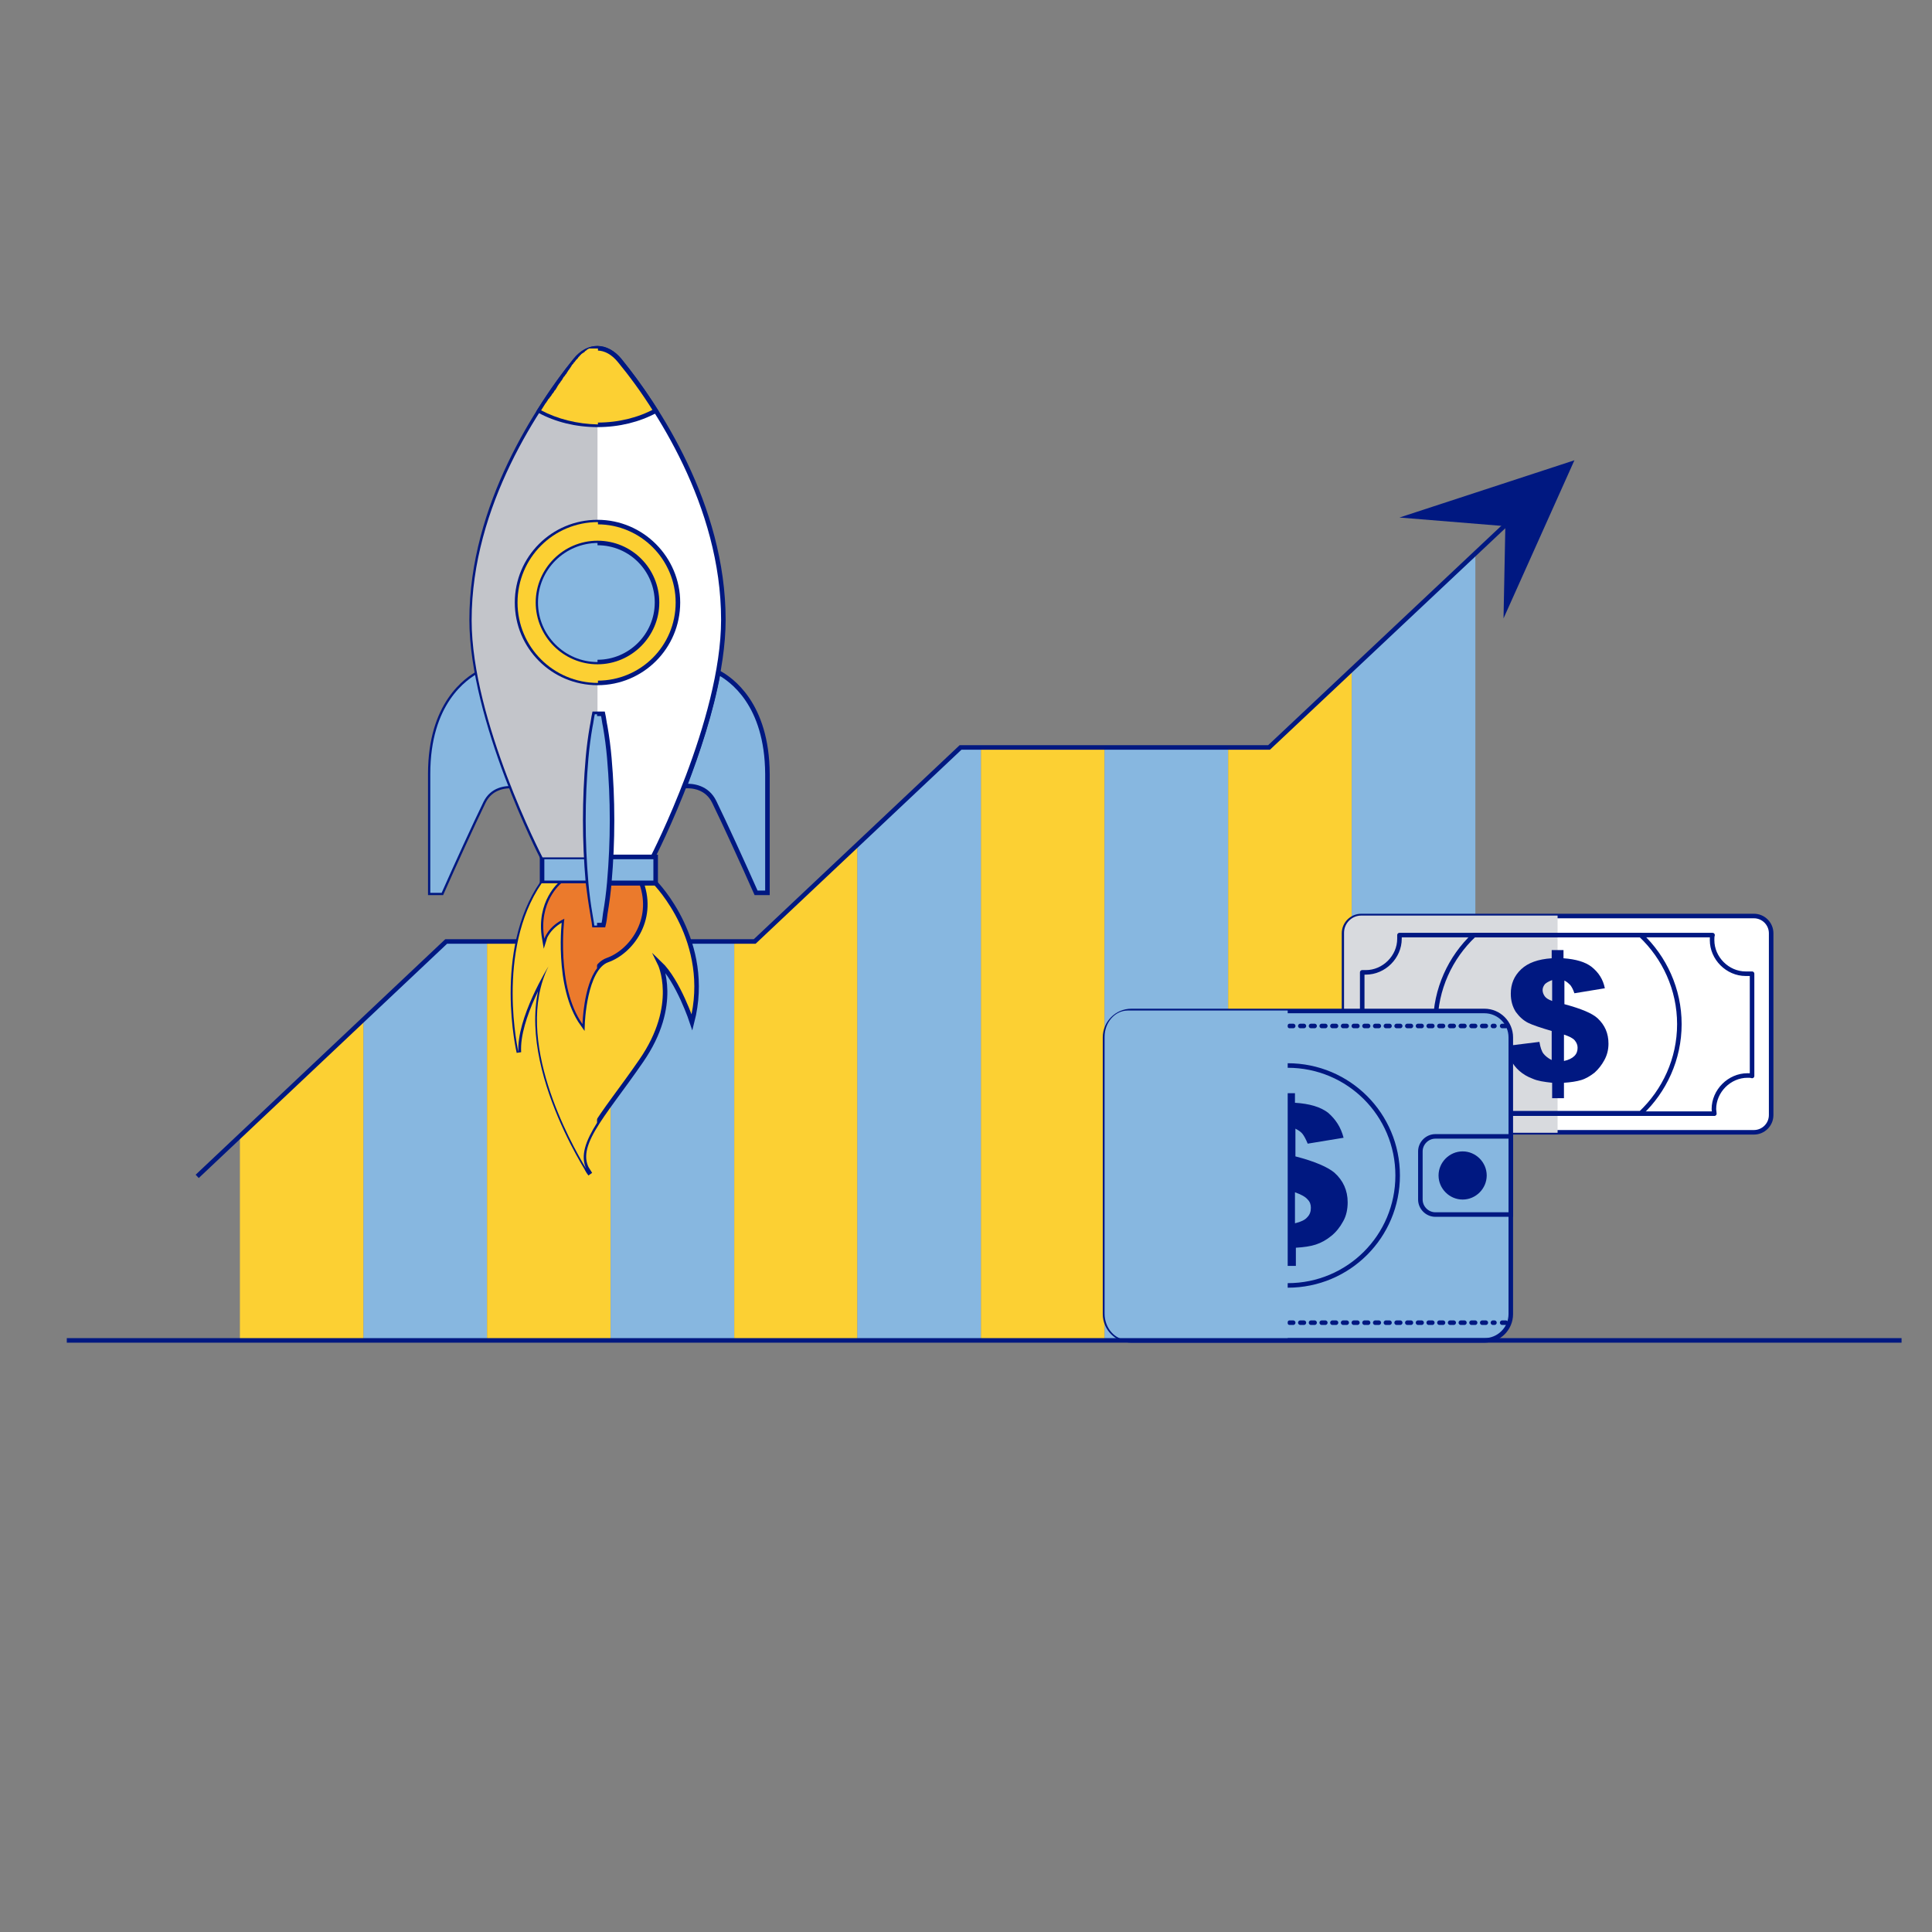 <?xml version="1.0" encoding="utf-8"?>
<!-- Generator: Adobe Illustrator 27.9.0, SVG Export Plug-In . SVG Version: 6.00 Build 0)  -->
<svg version="1.1" id="Capa_1" xmlns="http://www.w3.org/2000/svg" xmlns:xlink="http://www.w3.org/1999/xlink" x="0px" y="0px"
	 viewBox="0 0 425.2 425.2" style="enable-background:new 0 0 425.2 425.2;" xml:space="preserve">
<rect x="0" y="0" width="425.2" height="425.2" fill="#808080" stroke="none"/>
<style type="text/css">
	.st0{display:none;}
	.st1{display:inline;fill:#6589C2;}
	.st2{display:inline;fill:#FCD033;}
	.st3{display:inline;fill:#6DC1D1;}
	.st4{display:inline;fill:#D8DADE;}
	.st5{display:inline;}
	.st6{fill:#FFFFFF;stroke:#001881;stroke-linecap:round;stroke-linejoin:round;stroke-miterlimit:10;}
	.st7{fill:#D8DADE;}
	.st8{fill:#001881;}
	.st9{fill:#FCD033;}
	.st10{fill:#87B7E0;stroke:#001881;stroke-miterlimit:10;}
	.st11{fill:#87B7E0;}
	.st12{fill:#FFFFFF;}
	.st13{fill:#F09E95;stroke:#001881;stroke-miterlimit:10;}
	.st14{fill:#F09E95;}
	.st15{fill:none;stroke:#001881;stroke-miterlimit:10;}
	.st16{fill:none;stroke:#001881;stroke-linecap:round;stroke-linejoin:round;stroke-miterlimit:10;}
	.st17{fill:#87B7E0;stroke:#001881;stroke-linecap:round;stroke-linejoin:round;stroke-miterlimit:10;}
	.st18{fill:#75B2DF;}
	.st19{fill:#C3C5CA;}
	.st20{fill:#FCD033;stroke:#001881;stroke-miterlimit:10;}
	.st21{fill:none;stroke:#FFFFFF;stroke-linecap:round;stroke-linejoin:round;stroke-miterlimit:10;}
	.st22{display:inline;fill:#FFFFFF;stroke:#001881;stroke-linecap:round;stroke-linejoin:round;stroke-miterlimit:10;}
	.st23{fill:#46868F;}
	.st24{fill:#FCD033;stroke:#001881;stroke-linecap:round;stroke-linejoin:round;stroke-miterlimit:10;}
	.st25{fill:#75B2DF;stroke:#001881;stroke-miterlimit:10;}
	.st26{fill:#FFFFFF;stroke:#001881;stroke-miterlimit:10;}
	.st27{fill:#EB7A2C;stroke:#001881;stroke-miterlimit:10;}
	.st28{fill:#EB7A2C;}
	.st29{fill:none;stroke:#001881;stroke-linecap:round;stroke-linejoin:round;}
	.st30{fill:none;stroke:#001881;stroke-linecap:round;stroke-linejoin:round;stroke-dasharray:0.785,1.57;}
</style>
<g class="st0">
	<rect class="st1" width="212.6" height="212.6"/>
	<rect x="212.6" class="st2" width="212.6" height="212.6"/>
	<rect y="212.6" class="st3" width="212.6" height="212.6"/>
	<rect x="212.6" y="212.6" class="st4" width="212.6" height="212.6"/>
</g>
<g id="Paquete_de_vectores:_motivo_de_puntos_15" class="st0">
</g>
<g id="Paquete_de_vectores:_motivo_de_puntos_15_1_" class="st0">
</g>
<g id="Paquete_de_vectores:_motivo_de_puntos_03" class="st0">
</g>
<g class="st0">
	<g class="st5">
		<g>
			<rect x="346.7" y="120.2" class="st6" width="55.8" height="44.5"/>
			<rect x="346.7" y="120.2" class="st7" width="27.9" height="44.5"/>
			<g>
				<g>
					<rect x="350.8" y="137" class="st8" width="7.6" height="4.4"/>
					<rect x="360.8" y="137" class="st8" width="7.6" height="4.4"/>
					<rect x="370.8" y="137" class="st8" width="7.6" height="4.4"/>
					<rect x="380.8" y="137" class="st8" width="7.6" height="4.4"/>
					<rect x="390.9" y="137" class="st9" width="7.6" height="4.4"/>
				</g>
				<g>
					<rect x="350.8" y="143.6" class="st8" width="7.6" height="4.4"/>
					<rect x="360.8" y="143.6" class="st8" width="7.6" height="4.4"/>
					<rect x="370.8" y="143.6" class="st8" width="7.6" height="4.4"/>
					<rect x="380.8" y="143.6" class="st8" width="7.6" height="4.4"/>
					<rect x="390.9" y="143.6" class="st9" width="7.6" height="4.4"/>
				</g>
				<g>
					<rect x="350.8" y="150.3" class="st8" width="7.6" height="4.4"/>
					<rect x="360.8" y="150.3" class="st8" width="7.6" height="4.4"/>
					<rect x="370.8" y="150.3" class="st8" width="7.6" height="4.4"/>
					<rect x="380.8" y="150.3" class="st8" width="7.6" height="4.4"/>
					<rect x="390.9" y="150.3" class="st9" width="7.6" height="4.4"/>
				</g>
				<g>
					<rect x="350.8" y="156.9" class="st8" width="7.6" height="4.4"/>
					<rect x="360.8" y="156.9" class="st8" width="7.6" height="4.4"/>
					<rect x="370.8" y="156.9" class="st8" width="7.6" height="4.4"/>
					<rect x="380.8" y="156.9" class="st8" width="7.6" height="4.4"/>
					<rect x="390.9" y="156.9" class="st9" width="7.6" height="4.4"/>
				</g>
			</g>
			<rect x="346.7" y="120.2" class="st10" width="55.8" height="13.3"/>
			<rect x="346.7" y="120.2" class="st11" width="27.8" height="13.3"/>
			<g>
				<g>
					<path class="st8" d="M355.9,125c0,1.9-1.6,3.5-3.5,3.5s-3.5-1.6-3.5-3.5c0-1.9,1.6-3.5,3.5-3.5S355.9,123.1,355.9,125z"/>
					<path class="st6" d="M354,126.1c0,0.9-0.7,1.5-1.5,1.5l0,0c-0.9,0-1.5-0.7-1.5-1.5v-6.7c0-0.9,0.7-1.5,1.5-1.5l0,0
						c0.9,0,1.5,0.7,1.5,1.5V126.1z"/>
				</g>
				<g>
					<path class="st8" d="M364.8,125c0,1.9-1.6,3.5-3.5,3.5c-1.9,0-3.5-1.6-3.5-3.5c0-1.9,1.5-3.5,3.5-3.5
						C363.2,121.5,364.8,123.1,364.8,125z"/>
					<path class="st6" d="M362.9,126.1c0,0.9-0.7,1.5-1.5,1.5l0,0c-0.9,0-1.5-0.7-1.5-1.5v-6.7c0-0.9,0.7-1.5,1.5-1.5l0,0
						c0.9,0,1.5,0.7,1.5,1.5V126.1z"/>
				</g>
				<g>
					<path class="st8" d="M373.6,125c0,1.9-1.6,3.5-3.5,3.5c-1.9,0-3.5-1.6-3.5-3.5c0-1.9,1.6-3.5,3.5-3.5
						C372.1,121.5,373.6,123.1,373.6,125z"/>
					<path class="st6" d="M371.7,126.1c0,0.9-0.7,1.5-1.5,1.5l0,0c-0.9,0-1.5-0.7-1.5-1.5v-6.7c0-0.9,0.7-1.5,1.5-1.5l0,0
						c0.9,0,1.5,0.7,1.5,1.5V126.1z"/>
				</g>
				<g>
					<path class="st8" d="M382.5,125c0,1.9-1.6,3.5-3.5,3.5s-3.5-1.6-3.5-3.5c0-1.9,1.6-3.5,3.5-3.5S382.5,123.1,382.5,125z"/>
					<path class="st6" d="M380.6,126.1c0,0.9-0.7,1.5-1.5,1.5l0,0c-0.9,0-1.5-0.7-1.5-1.5v-6.7c0-0.9,0.7-1.5,1.5-1.5l0,0
						c0.9,0,1.5,0.7,1.5,1.5V126.1z"/>
				</g>
				<g>
					<path class="st8" d="M391.4,125c0,1.9-1.5,3.5-3.5,3.5c-1.9,0-3.5-1.6-3.5-3.5c0-1.9,1.6-3.5,3.5-3.5
						C389.8,121.5,391.4,123.1,391.4,125z"/>
					<path class="st6" d="M389.5,126.1c0,0.9-0.7,1.5-1.5,1.5l0,0c-0.9,0-1.5-0.7-1.5-1.5v-6.7c0-0.9,0.7-1.5,1.5-1.5l0,0
						c0.9,0,1.5,0.7,1.5,1.5V126.1z"/>
				</g>
				<g>
					<path class="st8" d="M400.3,125c0,1.9-1.6,3.5-3.5,3.5c-1.9,0-3.5-1.6-3.5-3.5c0-1.9,1.6-3.5,3.5-3.5
						C398.7,121.5,400.3,123.1,400.3,125z"/>
					<path class="st6" d="M398.3,126.1c0,0.9-0.7,1.5-1.5,1.5l0,0c-0.9,0-1.5-0.7-1.5-1.5v-6.7c0-0.9,0.7-1.5,1.5-1.5l0,0
						c0.9,0,1.5,0.7,1.5,1.5V126.1z"/>
				</g>
			</g>
		</g>
		<g>
			<rect x="296" y="66.5" class="st10" width="55.1" height="98.2"/>
			<rect x="312" y="69.3" class="st12" width="23.2" height="2.5"/>
			<polygon class="st11" points="296,66.5 296,164.7 323.6,164.7 323.6,161.9 323.6,158.4 323.6,155.6 323.6,73.6 323.6,71.8 
				323.6,69.3 323.6,66.5 			"/>
			<rect x="299" y="73.6" class="st6" width="49.2" height="81.9"/>
			<rect x="299" y="73.6" class="st7" width="25.1" height="81.9"/>
			<path class="st6" d="M329.3,160.2c0,1-0.8,1.8-1.8,1.8h-7.9c-1,0-1.8-0.8-1.8-1.8l0,0c0-1,0.8-1.8,1.8-1.8h7.9
				C328.5,158.4,329.3,159.2,329.3,160.2L329.3,160.2z"/>
			<path class="st7" d="M319.5,158.4c-0.9,0-1.6,0.8-1.6,1.8s0.7,1.8,1.6,1.8h4.1v-3.5H319.5z"/>
		</g>
		<g>
			<g>
				<path class="st13" d="M294.4,122.9l5.7-6.1c0,0-6.2-6.5-13,2.1C287.1,118.9,292,120.8,294.4,122.9z"/>
				<g>
					<polygon class="st13" points="259.8,164.7 251.4,164.7 251.4,148.7 264.7,148.7 					"/>
					<polygon class="st14" points="259.8,164.7 251.4,164.7 251.4,148.7 264.7,148.7 					"/>
					<polygon class="st13" points="293,164.7 284.7,164.7 284.7,148.7 298,148.7 					"/>
				</g>
				<path class="st13" d="M304.1,132.6h-3.4c-3.2-9.5-13.6-16.4-25.9-16.4c-14.9,0-27,10.2-27,22.8c0,12.6,12.1,22.8,27,22.8
					c12.3,0,22.7-6.9,25.9-16.4h3.4c2,0,3.7-1.5,3.7-3.4v-5.9C307.8,134.1,306.1,132.6,304.1,132.6z"/>
				<path class="st14" d="M274.4,116.2c-14.7,0.2-26.6,10.3-26.6,22.7c0,12.5,11.9,22.6,26.6,22.8V116.2z"/>
				<g>
					<path class="st8" d="M280.9,122.2c-0.1,0-0.3,0-0.4-0.1c-6.4-2.8-11.7-0.1-11.8,0c-0.5,0.3-1.2,0.1-1.5-0.4
						c-0.3-0.5-0.1-1.2,0.4-1.5c0.1,0,1.6-0.9,4.1-1.3c2.3-0.4,5.8-0.5,9.6,1.2c0.6,0.2,0.8,0.9,0.6,1.4
						C281.7,122,281.3,122.2,280.9,122.2z"/>
				</g>
				<path class="st15" d="M247.8,137.1c0,0-6.1,2-7.7-2.4c-1-2.6,2.2-3.5,3.8-1.8c1.1,1.3,1.1,4.1,0.4,4.8c-2.8,2.8-6.4,0.3-6.4,0.3
					"/>
				<g>
					<path class="st16" d="M287.2,131.7c1.9,1.9,5,1.9,7,0"/>
					<line class="st16" x1="290.7" y1="133.2" x2="290.7" y2="135.5"/>
					<line class="st16" x1="293" y1="132.6" x2="294.2" y2="134.5"/>
					<line class="st16" x1="288.5" y1="132.6" x2="287.2" y2="134.5"/>
				</g>
			</g>
			<g>
				<g>
					<path class="st17" d="M288.9,105.2c0,8.1-6.6,14.8-14.8,14.8c-8.1,0-14.7-6.6-14.7-14.8c0-8.1,6.6-14.7,14.7-14.7
						C282.3,90.5,288.9,97.1,288.9,105.2z"/>
					<path class="st18" d="M274.1,90.5c-8.1,0-14.7,6.6-14.7,14.7c0,8.1,6.6,14.7,14.7,14.7V90.5z"/>
					<path class="st6" d="M286.4,105.2c0,6.7-5.5,12.2-12.2,12.2c-6.7,0-12.2-5.5-12.2-12.2c0-6.7,5.5-12.2,12.2-12.2
						C280.9,93,286.4,98.5,286.4,105.2z"/>
					<path class="st19" d="M274.1,117.4V93c-6.7,0-12.2,5.5-12.2,12.2C262,111.9,267.4,117.4,274.1,117.4z"/>
					<g>
						<line class="st16" x1="274.2" y1="94.2" x2="274.2" y2="95.6"/>
						<line class="st16" x1="274.2" y1="114.8" x2="274.2" y2="116.3"/>
					</g>
					<g>
						<line class="st16" x1="285.2" y1="105.2" x2="283.8" y2="105.2"/>
						<line class="st16" x1="264.5" y1="105.2" x2="263.1" y2="105.2"/>
					</g>
					<g>
						<g>
							<line class="st16" x1="279.7" y1="95.6" x2="279" y2="96.9"/>
							<line class="st16" x1="269.4" y1="113.6" x2="268.6" y2="114.8"/>
						</g>
						<g>
							<line class="st16" x1="283.7" y1="110.7" x2="282.5" y2="110"/>
							<line class="st16" x1="265.8" y1="100.4" x2="264.6" y2="99.7"/>
						</g>
					</g>
					<g>
						<g>
							<line class="st16" x1="283.6" y1="99.4" x2="282.4" y2="100.2"/>
							<line class="st16" x1="266" y1="110.3" x2="264.8" y2="111"/>
						</g>
						<g>
							<line class="st16" x1="280" y1="114.6" x2="279.2" y2="113.4"/>
							<line class="st16" x1="269.1" y1="97" x2="268.4" y2="95.8"/>
						</g>
					</g>
					<g>
						<polygon class="st8" points="274.2,96.3 274.4,100.7 274.7,105.1 274.2,105.1 273.6,105.1 273.9,100.7 						"/>
						<polygon class="st8" points="283.7,105.2 278.6,105.5 273.6,105.8 273.6,105.2 273.6,104.7 278.6,104.9 						"/>
					</g>
				</g>
			</g>
		</g>
		<g>
			<g>
				<g>
					<line class="st20" x1="313.5" y1="82.2" x2="313.5" y2="62.4"/>
					<line class="st20" x1="323.9" y1="48.8" x2="323.9" y2="68.9"/>
					<line class="st20" x1="333" y1="64.4" x2="333" y2="85.7"/>
				</g>
				<g>
					<line class="st20" x1="313.5" y1="141.7" x2="313.5" y2="121.8"/>
					<line class="st20" x1="323.9" y1="108.3" x2="323.9" y2="128.3"/>
					<line class="st20" x1="333" y1="123.8" x2="333" y2="145.2"/>
				</g>
			</g>
			<g>
				<g>
					<path class="st20" d="M343.9,99.7c0,11.4-9.2,20.6-20.6,20.6c-11.4,0-20.6-9.2-20.6-20.6c0-11.4,9.2-20.6,20.6-20.6
						C334.7,79.1,343.9,88.3,343.9,99.7z"/>
					<path class="st20" d="M340.2,99.7c0,9.3-7.5,16.9-16.9,16.9c-9.3,0-16.9-7.5-16.9-16.9c0-9.3,7.5-16.9,16.9-16.9
						C332.6,82.8,340.2,90.4,340.2,99.7z"/>
					<path class="st9" d="M323.3,79.1c-11.3,0-20.5,9.2-20.5,20.6c0,11.3,9.2,20.5,20.5,20.6V79.1z"/>
					<g>
						<path class="st15" d="M343.9,99.7c0,11.4-9.2,20.6-20.6,20.6c-11.4,0-20.6-9.2-20.6-20.6c0-11.4,9.2-20.6,20.6-20.6
							C334.7,79.1,343.9,88.3,343.9,99.7z"/>
						<path class="st15" d="M340.2,99.7c0,9.3-7.5,16.9-16.9,16.9c-9.3,0-16.9-7.5-16.9-16.9c0-9.3,7.5-16.9,16.9-16.9
							C332.6,82.8,340.2,90.4,340.2,99.7z"/>
					</g>
					<g>
						<g>
							<g>
								<line class="st15" x1="322.6" y1="79.1" x2="322.6" y2="82.8"/>
								<line class="st15" x1="322.6" y1="116.5" x2="322.6" y2="120.3"/>
							</g>
						</g>
					</g>
					<g>
						<g>
							<g>
								<line class="st15" x1="322.6" y1="79.1" x2="322.6" y2="82.8"/>
								<line class="st15" x1="322.6" y1="116.5" x2="322.6" y2="120.3"/>
							</g>
						</g>
					</g>
					<g>
						<g>
							<g>
								<line class="st15" x1="344.4" y1="99.7" x2="340.7" y2="99.7"/>
								<line class="st15" x1="307" y1="99.7" x2="303.3" y2="99.7"/>
							</g>
						</g>
					</g>
					<g>
						<g>
							<g>
								<line class="st15" x1="344.4" y1="99.7" x2="340.7" y2="99.7"/>
								<line class="st15" x1="307" y1="99.7" x2="303.3" y2="99.7"/>
							</g>
						</g>
					</g>
					<g>
						<g>
							<g>
								<line class="st15" x1="338.4" y1="85.1" x2="335.8" y2="87.8"/>
								<line class="st15" x1="311.9" y1="111.6" x2="309.3" y2="114.2"/>
							</g>
						</g>
					</g>
					<g>
						<g>
							<g>
								<line class="st15" x1="338.4" y1="85.1" x2="335.8" y2="87.8"/>
								<line class="st15" x1="311.9" y1="111.6" x2="309.3" y2="114.2"/>
							</g>
						</g>
					</g>
					<g>
						<g>
							<g>
								<line class="st15" x1="338.4" y1="114.2" x2="335.8" y2="111.6"/>
								<line class="st15" x1="311.9" y1="87.8" x2="309.3" y2="85.1"/>
							</g>
						</g>
					</g>
					<g>
						<g>
							<g>
								<line class="st15" x1="338.4" y1="114.2" x2="335.8" y2="111.6"/>
								<line class="st15" x1="311.9" y1="87.8" x2="309.3" y2="85.1"/>
							</g>
						</g>
					</g>
					<g>
						<g>
							<g>
								<line class="st15" x1="334.2" y1="81.9" x2="332.3" y2="85.1"/>
								<line class="st15" x1="315.4" y1="114.3" x2="313.5" y2="117.5"/>
							</g>
						</g>
					</g>
					<g>
						<g>
							<g>
								<line class="st15" x1="334.2" y1="81.9" x2="332.3" y2="85.1"/>
								<line class="st15" x1="315.4" y1="114.3" x2="313.5" y2="117.5"/>
							</g>
						</g>
					</g>
					<g>
						<g>
							<g>
								<line class="st15" x1="341.7" y1="110" x2="338.4" y2="108.1"/>
								<line class="st15" x1="309.3" y1="91.2" x2="306.1" y2="89.3"/>
							</g>
						</g>
					</g>
					<g>
						<g>
							<g>
								<line class="st15" x1="341.7" y1="110" x2="338.4" y2="108.1"/>
								<line class="st15" x1="309.3" y1="91.2" x2="306.1" y2="89.3"/>
							</g>
						</g>
					</g>
					<g>
						<g>
							<g>
								<line class="st15" x1="343.2" y1="94.4" x2="339.6" y2="95.4"/>
								<line class="st15" x1="307" y1="104" x2="303.4" y2="105"/>
							</g>
						</g>
					</g>
					<g>
						<g>
							<g>
								<line class="st15" x1="343.2" y1="94.4" x2="339.6" y2="95.4"/>
								<line class="st15" x1="307" y1="104" x2="303.4" y2="105"/>
							</g>
						</g>
					</g>
					<g>
						<g>
							<g>
								<line class="st15" x1="327.9" y1="119.6" x2="326.9" y2="116"/>
								<line class="st15" x1="318.3" y1="83.4" x2="317.3" y2="79.8"/>
							</g>
						</g>
					</g>
					<g>
						<g>
							<g>
								<line class="st15" x1="327.9" y1="119.6" x2="326.9" y2="116"/>
								<line class="st15" x1="318.3" y1="83.4" x2="317.3" y2="79.8"/>
							</g>
						</g>
					</g>
					<g>
						<g>
							<g>
								<line class="st15" x1="329.6" y1="79.9" x2="328.5" y2="83.5"/>
								<line class="st15" x1="319.2" y1="115.9" x2="318.2" y2="119.4"/>
							</g>
						</g>
					</g>
					<g>
						<g>
							<g>
								<line class="st15" x1="329.6" y1="79.9" x2="328.5" y2="83.5"/>
								<line class="st15" x1="319.2" y1="115.9" x2="318.2" y2="119.4"/>
							</g>
						</g>
					</g>
					<g>
						<g>
							<g>
								<line class="st15" x1="343.6" y1="105.4" x2="340.1" y2="104.4"/>
								<line class="st15" x1="307.7" y1="95" x2="304.1" y2="94"/>
							</g>
						</g>
					</g>
					<g>
						<g>
							<g>
								<line class="st15" x1="343.6" y1="105.4" x2="340.1" y2="104.4"/>
								<line class="st15" x1="307.7" y1="95" x2="304.1" y2="94"/>
							</g>
						</g>
					</g>
					<g>
						<g>
							<g>
								<line class="st15" x1="341.3" y1="89.7" x2="338.1" y2="91.5"/>
								<line class="st15" x1="308.6" y1="107.8" x2="305.3" y2="109.6"/>
							</g>
						</g>
					</g>
					<g>
						<g>
							<g>
								<line class="st15" x1="341.3" y1="89.7" x2="338.1" y2="91.5"/>
								<line class="st15" x1="308.6" y1="107.8" x2="305.3" y2="109.6"/>
							</g>
						</g>
					</g>
					<g>
						<g>
							<g>
								<line class="st15" x1="333.8" y1="117.7" x2="332" y2="114.4"/>
								<line class="st15" x1="315.7" y1="84.9" x2="313.9" y2="81.7"/>
							</g>
						</g>
					</g>
					<g>
						<g>
							<g>
								<line class="st15" x1="333.8" y1="117.7" x2="332" y2="114.4"/>
								<line class="st15" x1="315.7" y1="84.9" x2="313.9" y2="81.7"/>
							</g>
						</g>
					</g>
					<g>
						<path class="st21" d="M308.8,100.4c0-8,6.5-14.6,14.6-14.6"/>
						<path class="st21" d="M325.5,85.9c0,0,2.7,0.1,5.3,1.9"/>
					</g>
				</g>
				<path class="st8" d="M330.4,101.4c-0.6-0.7-1.5-1.2-2.7-1.5c0.8-0.3,1.4-0.7,1.8-1.1c0.6-0.7,0.9-1.6,0.9-2.6
					c0-1.2-0.4-2.2-1.3-3c-0.7-0.6-1.6-1-2.7-1.2v-1.6h-1.9v1.5h-1.9v-1.5h-1.9v1.5h-5.3V109h5.3v1.5h1.9V109h1.9v1.5h1.9v-1.7
					c0.2,0,0.3,0,0.5-0.1c0.9-0.1,1.6-0.3,2-0.6c0.7-0.4,1.3-1,1.7-1.7c0.4-0.7,0.6-1.5,0.6-2.4C331.2,103,330.9,102.1,330.4,101.4z
					 M320.7,95.3h2.3c0.8,0,1.4,0.1,1.7,0.4c0.3,0.3,0.5,0.7,0.5,1.2c0,0.5-0.2,0.9-0.5,1.2c-0.3,0.3-0.9,0.4-1.7,0.4h-2.3V95.3z
					 M320.7,105.3v-3.5h2.7c0.9,0,1.6,0.2,1.9,0.5c0.4,0.3,0.6,0.7,0.6,1.2c0,0.5-0.2,1-0.6,1.3c-0.4,0.3-1,0.5-1.9,0.5H320.7z"/>
			</g>
		</g>
	</g>
	<line class="st22" x1="221.1" y1="164.7" x2="419.3" y2="164.7"/>
</g>
<g class="st0">
	<g class="st5">
		<path class="st23" d="M117.1,306c0.6-0.1,1.3-0.2,1.8-0.4l1.1,2.5l2.1-0.9l-1.1-2.5c0.6-0.3,1.2-0.7,1.7-1.2l2,1.9l1.6-1.6l-2-1.9
			c0.4-0.5,0.7-1,1-1.6l2.5,1l0.8-2.1l-2.5-1c0.2-0.7,0.3-1.3,0.4-2l2.7-0.1l0-2.2l-2.7,0.1c-0.1-0.6-0.2-1.3-0.4-1.8l2.5-1.1
			l-0.9-2.1l-2.5,1.1c-0.3-0.6-0.7-1.2-1.2-1.7l1.9-2l-1.6-1.6l-1.9,2c-0.5-0.4-1-0.7-1.6-1l1-2.5l-2.1-0.8l-1,2.5
			c-0.7-0.2-1.3-0.3-2-0.4l-0.1-2.7l-2.2,0l0.1,2.7c-0.6,0.1-1.3,0.2-1.8,0.4l-1.1-2.5l-2.1,0.9l1.1,2.5c-0.6,0.3-1.2,0.7-1.7,1.2
			l-2-1.9l-1.6,1.6l2,1.9c-0.4,0.5-0.7,1-1,1.6l-2.5-1l-0.8,2.1l2.5,1c-0.2,0.7-0.3,1.3-0.4,2l-2.7,0.1l0,2.2l2.7-0.1
			c0.1,0.6,0.2,1.3,0.4,1.8l-2.5,1.1l0.9,2.1l2.5-1.1c0.3,0.6,0.7,1.2,1.2,1.7l-1.9,2l1.6,1.5l1.9-2c0.5,0.4,1,0.7,1.6,1l-1,2.5
			l2.1,0.8l1-2.5c0.7,0.2,1.3,0.3,2,0.4l0.1,2.7l2.2,0L117.1,306z M115.9,302.3c-3.9,0.1-7.1-3-7.2-6.9c-0.1-3.9,3-7.1,6.9-7.2
			c3.9-0.1,7.1,3,7.2,6.9C122.9,299,119.8,302.2,115.9,302.3z"/>
		<g>
			<path class="st23" d="M147.6,330.4c0.4-0.1,0.9-0.2,1.3-0.3l0.8,1.9l4.1-1.8l-0.8-1.9c0.4-0.2,0.7-0.5,1.1-0.8l1.5,1.5l3.1-3.2
				l-1.5-1.5c0.3-0.4,0.5-0.7,0.7-1.1l2,0.8l1.6-4.1l-2-0.8c0.1-0.4,0.2-0.9,0.2-1.3l2.1,0l-0.1-4.4l-2.1,0
				c-0.1-0.4-0.2-0.9-0.3-1.3l1.9-0.8l-1.8-4.1l-1.9,0.8c-0.2-0.4-0.5-0.7-0.8-1.1l1.5-1.5l-3.2-3.1l-1.5,1.5
				c-0.4-0.2-0.7-0.5-1.1-0.7l0.8-2l-4.1-1.6l-0.8,2c-0.4-0.1-0.9-0.2-1.3-0.2l0-2.1l-4.4,0.1l0,2.1c-0.4,0.1-0.9,0.2-1.3,0.3
				l-0.8-1.9l-4.1,1.8l0.8,1.9c-0.4,0.2-0.7,0.5-1.1,0.8l-1.5-1.5l-3.1,3.2l1.5,1.5c-0.2,0.4-0.5,0.7-0.7,1.1l-2-0.8l-1.6,4.1l2,0.8
				c-0.1,0.4-0.2,0.9-0.2,1.3l-2.1,0l0.1,4.4l2.1,0c0.1,0.4,0.2,0.9,0.3,1.3l-1.9,0.8l1.8,4.1l1.9-0.8c0.2,0.4,0.5,0.7,0.8,1.1
				l-1.5,1.5l3.2,3.1l1.5-1.5c0.4,0.2,0.7,0.5,1.1,0.7l-0.8,2l4.1,1.6l0.8-2c0.4,0.1,0.9,0.2,1.3,0.2l0,2.1l4.4-0.1L147.6,330.4z
				 M145.3,326.9c-6,0.1-11-4.7-11.1-10.7c-0.1-6,4.7-11,10.7-11.1c6-0.1,11,4.7,11.1,10.7C156.1,321.7,151.4,326.7,145.3,326.9z"/>
		</g>
		<g>
			<path class="st23" d="M149.2,292.2c0.8-0.4,1.5-1,2.2-1.5l2.4,1.5l3.6-5.6l-2.4-1.5c0.3-0.9,0.4-1.8,0.5-2.7l2.8-0.6l-1.4-6.5
				l-2.8,0.6c-0.4-0.8-0.9-1.6-1.5-2.2l1.5-2.4l-5.6-3.6l-1.5,2.4c-0.9-0.3-1.8-0.4-2.7-0.5l-0.6-2.8l-6.5,1.4l0.6,2.7
				c-0.8,0.4-1.6,1-2.2,1.5l-2.4-1.5l-3.6,5.6l2.4,1.5c-0.3,0.9-0.4,1.8-0.5,2.7l-2.8,0.6l1.4,6.5l2.8-0.6c0.4,0.8,1,1.6,1.5,2.2
				l-1.5,2.4l5.6,3.6l1.5-2.4c0.9,0.3,1.8,0.4,2.7,0.5l0.6,2.8l6.5-1.4L149.2,292.2z M152.9,279.5c1.1,5.2-2.2,10.4-7.4,11.5
				c-5.2,1.1-10.4-2.2-11.5-7.4c-1.1-5.2,2.2-10.4,7.4-11.5C146.6,271,151.8,274.3,152.9,279.5z"/>
		</g>
	</g>
	<g class="st5">
		<path class="st23" d="M64.7,308.6l1.7,0l0-2.1c0.5,0,1.1-0.1,1.6-0.3l0.8,1.9l1.6-0.6l-0.8-1.9c0.4-0.2,0.8-0.5,1.2-0.8l1.5,1.5
			l1.3-1.2l-1.5-1.5c0.3-0.4,0.7-0.8,0.9-1.3l1.9,0.8l0.7-1.6l-1.9-0.8c0.1-0.5,0.3-0.9,0.3-1.4l2.1,0l0-1.7l-2.1,0
			c0-0.5-0.1-1.1-0.3-1.6l1.9-0.8l-0.6-1.6l-1.9,0.8c-0.2-0.4-0.5-0.8-0.8-1.2l1.5-1.5l-1.2-1.3l-1.5,1.5c-0.4-0.3-0.8-0.7-1.3-0.9
			l0.8-1.9l-1.6-0.7l-0.8,1.9c-0.5-0.1-0.9-0.2-1.4-0.3l0-2.1l-1.7,0l0,2.1c-0.5,0-1.1,0.1-1.6,0.3l-0.8-1.9l-1.6,0.6l0.8,2
			c-0.4,0.2-0.8,0.5-1.2,0.8l-1.5-1.5l-1.3,1.2l1.5,1.5c-0.3,0.4-0.7,0.8-0.9,1.3l-1.9-0.8l-0.7,1.6l1.9,0.8
			c-0.1,0.5-0.3,0.9-0.3,1.4l-2.1,0l0,1.7l2.1,0c0,0.5,0.1,1.1,0.3,1.6l-1.9,0.8l0.6,1.6l1.9-0.8c0.2,0.4,0.5,0.8,0.8,1.2l-1.5,1.5
			l1.2,1.3l1.5-1.5c0.4,0.3,0.8,0.7,1.3,0.9l-0.8,1.9l1.6,0.7l0.8-1.9c0.5,0.1,0.9,0.3,1.4,0.3L64.7,308.6z M60.3,298.1
			c0.1-3,2.6-5.4,5.6-5.3c3,0.1,5.4,2.6,5.3,5.6c-0.1,3-2.6,5.4-5.6,5.3C62.6,303.7,60.2,301.2,60.3,298.1z"/>
		<g>
			<path class="st23" d="M41,327.2l3.4,0.1l0-1.6c0.3,0,0.7-0.1,1-0.2L46,327l3.2-1.3l-0.6-1.5c0.3-0.2,0.6-0.4,0.8-0.5l1.1,1.2
				l2.5-2.4l-1.1-1.2c0.2-0.3,0.4-0.5,0.6-0.8l1.5,0.7l1.4-3.2l-1.5-0.7c0.1-0.3,0.2-0.7,0.2-1l1.6,0l0.1-3.4l-1.6,0
				c0-0.3-0.1-0.7-0.2-1l1.5-0.6l-1.3-3.2l-1.5,0.6c-0.2-0.3-0.4-0.6-0.5-0.8l1.2-1.1l-2.4-2.5l-1.2,1.1c-0.3-0.2-0.5-0.4-0.8-0.6
				l0.7-1.5l-3.2-1.4l-0.7,1.5c-0.3-0.1-0.7-0.2-1-0.2l0-1.6l-3.4-0.1l0,1.6c-0.3,0-0.7,0.1-1,0.2l-0.6-1.5l-3.2,1.3l0.6,1.5
				c-0.3,0.2-0.6,0.4-0.8,0.5l-1.1-1.2l-2.5,2.4l1.1,1.2c-0.2,0.3-0.4,0.5-0.6,0.8l-1.5-0.7l-1.4,3.2l1.5,0.7
				c-0.1,0.3-0.2,0.7-0.2,1l-1.6,0l-0.1,3.4l1.6,0c0,0.3,0.1,0.7,0.2,1l-1.5,0.6l1.3,3.2l1.5-0.6c0.2,0.3,0.3,0.6,0.5,0.8l-1.2,1.1
				l2.4,2.5l1.2-1.1c0.3,0.2,0.5,0.4,0.8,0.6l-0.7,1.5l3.2,1.4l0.7-1.5c0.3,0.1,0.7,0.2,1,0.2L41,327.2z M34.5,314.1
				c0.1-4.7,4-8.4,8.6-8.3c4.7,0.1,8.4,4,8.3,8.6c-0.1,4.7-4,8.4-8.6,8.3C38.1,322.7,34.4,318.8,34.5,314.1z"/>
		</g>
		<g>
			<path class="st23" d="M39.4,298l5.1,1.1l0.5-2.1c0.7,0,1.4-0.2,2.1-0.4l1.2,1.8l4.4-2.8l-1.2-1.8c0.5-0.5,0.9-1.1,1.2-1.7
				l2.1,0.5l1.1-5.1l-2.1-0.5c0-0.7-0.2-1.4-0.4-2.1l1.8-1.2l-2.8-4.4l-1.8,1.2c-0.5-0.5-1.1-0.9-1.7-1.2l0.5-2.1l-5.1-1.1l-0.5,2.1
				c-0.7,0-1.4,0.2-2.1,0.4l-1.2-1.8l-4.4,2.8l1.2,1.8c-0.5,0.5-0.9,1.1-1.2,1.7l-2.1-0.5l-1.1,5.1l2.1,0.5c0,0.7,0.2,1.4,0.4,2.1
				l-1.8,1.2l2.8,4.4l1.8-1.2c0.5,0.5,1.1,0.9,1.7,1.2L39.4,298z M45.8,280.3c4,0.9,6.6,4.9,5.8,8.9c-0.9,4-4.9,6.6-8.9,5.8
				c-4-0.9-6.6-4.9-5.8-8.9C37.8,282,41.8,279.4,45.8,280.3z"/>
		</g>
	</g>
	<g class="st5">
		<g>
			<g>
				<g>
					<polygon class="st9" points="132,334.8 126.5,340.1 126.5,370.6 132,370.6 					"/>
					<polygon class="st11" points="137.6,331.4 135.8,331.4 132,334.8 132,370.6 137.6,370.6 					"/>
					<rect x="137.6" y="331.4" class="st9" width="5.6" height="39.3"/>
					<rect x="143.1" y="331.4" class="st11" width="5.6" height="39.3"/>
					<polygon class="st9" points="154.2,327 149.6,331.4 148.7,331.4 148.7,370.6 154.2,370.6 					"/>
					<polygon class="st11" points="159.8,322.6 158.9,322.6 154.2,327 154.2,370.6 159.8,370.6 					"/>
					<rect x="159.8" y="322.6" class="st9" width="5.6" height="48"/>
					<rect x="165.3" y="322.6" class="st11" width="5.6" height="48"/>
					<polygon class="st9" points="176.4,319.1 172.7,322.6 170.9,322.6 170.9,370.6 176.4,370.6 					"/>
					<polygon class="st11" points="182,313.9 176.4,319.1 176.4,370.6 182,370.6 					"/>
				</g>
				<polyline class="st15" points="184.9,311.2 172.7,322.6 158.9,322.6 149.6,331.4 135.8,331.4 124.6,341.9 				"/>
				<polygon class="st8" points="178.6,312.3 186.4,309.7 183.3,316.8 183.3,312.7 				"/>
			</g>
			<g>
				<rect x="118" y="343.2" class="st6" width="34.4" height="27.4"/>
				<rect x="118" y="343.2" class="st7" width="17.2" height="27.4"/>
				<g>
					<g>
						<rect x="120.5" y="353.5" class="st8" width="4.7" height="2.7"/>
						<rect x="126.7" y="353.5" class="st8" width="4.7" height="2.7"/>
						<rect x="132.9" y="353.5" class="st8" width="4.7" height="2.7"/>
						<rect x="139" y="353.5" class="st8" width="4.7" height="2.7"/>
						<rect x="145.2" y="353.5" class="st9" width="4.7" height="2.7"/>
					</g>
					<g>
						<rect x="120.5" y="357.6" class="st8" width="4.7" height="2.7"/>
						<rect x="126.7" y="357.6" class="st8" width="4.7" height="2.7"/>
						<rect x="132.9" y="357.6" class="st8" width="4.7" height="2.7"/>
						<rect x="139" y="357.6" class="st8" width="4.7" height="2.7"/>
						<rect x="145.2" y="357.6" class="st9" width="4.7" height="2.7"/>
					</g>
					<g>
						<rect x="120.5" y="361.7" class="st8" width="4.7" height="2.7"/>
						<rect x="126.7" y="361.7" class="st8" width="4.7" height="2.7"/>
						<rect x="132.9" y="361.7" class="st8" width="4.7" height="2.7"/>
						<rect x="139" y="361.7" class="st8" width="4.7" height="2.7"/>
						<rect x="145.2" y="361.7" class="st9" width="4.7" height="2.7"/>
					</g>
					<g>
						<rect x="120.5" y="365.8" class="st8" width="4.7" height="2.7"/>
						<rect x="126.7" y="365.8" class="st8" width="4.7" height="2.7"/>
						<rect x="132.9" y="365.8" class="st8" width="4.7" height="2.7"/>
						<rect x="139" y="365.8" class="st8" width="4.7" height="2.7"/>
						<rect x="145.2" y="365.8" class="st9" width="4.7" height="2.7"/>
					</g>
				</g>
				<rect x="118" y="343.2" class="st10" width="34.4" height="8.2"/>
				<rect x="118" y="343.2" class="st11" width="17.1" height="8.2"/>
				<g>
					<g>
						<path class="st8" d="M123.7,346.2c0,1.2-1,2.1-2.1,2.1c-1.2,0-2.1-1-2.1-2.1c0-1.2,1-2.1,2.1-2.1
							C122.7,344,123.7,345,123.7,346.2z"/>
						<path class="st6" d="M122.5,346.8c0,0.5-0.4,1-1,1l0,0c-0.5,0-1-0.4-1-1v-4.1c0-0.5,0.4-1,1-1l0,0c0.5,0,1,0.4,1,1V346.8z"/>
					</g>
					<g>
						<path class="st8" d="M129.1,346.2c0,1.2-1,2.1-2.1,2.1c-1.2,0-2.1-1-2.1-2.1c0-1.2,1-2.1,2.1-2.1
							C128.2,344,129.1,345,129.1,346.2z"/>
						<path class="st6" d="M128,346.8c0,0.5-0.4,1-1,1l0,0c-0.5,0-1-0.4-1-1v-4.1c0-0.5,0.4-1,1-1l0,0c0.5,0,1,0.4,1,1V346.8z"/>
					</g>
					<g>
						<path class="st8" d="M134.6,346.2c0,1.2-1,2.1-2.1,2.1c-1.2,0-2.1-1-2.1-2.1c0-1.2,1-2.1,2.1-2.1
							C133.6,344,134.6,345,134.6,346.2z"/>
						<path class="st6" d="M133.4,346.8c0,0.5-0.4,1-0.9,1l0,0c-0.5,0-1-0.4-1-1v-4.1c0-0.5,0.4-1,1-1l0,0c0.5,0,0.9,0.4,0.9,1
							V346.8z"/>
					</g>
					<g>
						<path class="st8" d="M140.1,346.2c0,1.2-1,2.1-2.1,2.1c-1.2,0-2.1-1-2.1-2.1c0-1.2,1-2.1,2.1-2.1
							C139.1,344,140.1,345,140.1,346.2z"/>
						<path class="st6" d="M138.9,346.8c0,0.5-0.4,1-1,1l0,0c-0.5,0-1-0.4-1-1v-4.1c0-0.5,0.4-1,1-1l0,0c0.5,0,1,0.4,1,1V346.8z"/>
					</g>
					<g>
						<path class="st8" d="M145.5,346.2c0,1.2-1,2.1-2.1,2.1c-1.2,0-2.1-1-2.1-2.1c0-1.2,1-2.1,2.1-2.1
							C144.6,344,145.5,345,145.5,346.2z"/>
						<path class="st6" d="M144.3,346.8c0,0.5-0.4,1-1,1l0,0c-0.5,0-1-0.4-1-1v-4.1c0-0.5,0.4-1,1-1l0,0c0.5,0,1,0.4,1,1V346.8z"/>
					</g>
					<g>
						<path class="st8" d="M151,346.2c0,1.2-1,2.1-2.1,2.1s-2.1-1-2.1-2.1c0-1.2,1-2.1,2.1-2.1S151,345,151,346.2z"/>
						<path class="st6" d="M149.8,346.8c0,0.5-0.4,1-1,1l0,0c-0.5,0-0.9-0.4-0.9-1v-4.1c0-0.5,0.4-1,0.9-1l0,0c0.5,0,1,0.4,1,1
							V346.8z"/>
					</g>
				</g>
			</g>
		</g>
		<g>
			<g>
				<polygon class="st24" points="120.2,370.6 113.9,364.8 107.6,358.9 109.8,357.2 111.9,355.5 116.1,363.1 				"/>
				<polygon class="st24" points="62.2,370.6 68.5,364.8 74.7,358.9 72.6,357.2 70.4,355.5 66.3,363.1 				"/>
			</g>
			<g>
				<g>
					<line class="st16" x1="59.4" y1="298.5" x2="67.4" y2="307.7"/>
					<path class="st24" d="M75,293.5c-5.7-4.1-13.7-3.9-19.3,1c-5.5,4.8-6.8,12.8-3.5,19L75,293.5z"/>
					<path class="st9" d="M55.8,294.4c-5.5,4.8-6.8,12.8-3.5,19l12.1-10.6L55.8,294.4z"/>
				</g>
				<g>
					<line class="st16" x1="121.2" y1="298.5" x2="113.2" y2="307.7"/>
					<path class="st24" d="M105.6,293.5c5.7-4.1,13.7-3.9,19.3,1c5.5,4.8,6.8,12.8,3.5,19L105.6,293.5z"/>
				</g>
			</g>
			<path class="st17" d="M124.6,330.7c0,18.9-15.3,34.3-34.3,34.3C71.4,365,56,349.6,56,330.7s15.3-34.3,34.3-34.3
				C109.2,296.4,124.6,311.8,124.6,330.7z"/>
			<path class="st18" d="M90.2,296.4C71.3,296.5,56,311.8,56,330.7c0,18.9,15.3,34.2,34.2,34.3V296.4z"/>
			<path class="st6" d="M118.7,330.7c0,15.7-12.7,28.3-28.3,28.3C74.7,359,62,346.4,62,330.7c0-15.7,12.7-28.3,28.3-28.3
				C106,302.4,118.7,315,118.7,330.7z"/>
			<path class="st19" d="M90.2,359v-56.7C74.6,302.4,62,315.1,62,330.7C62,346.3,74.6,359,90.2,359z"/>
			<g>
				<line class="st16" x1="90.3" y1="305" x2="90.3" y2="308.3"/>
				<line class="st16" x1="90.3" y1="353.1" x2="90.3" y2="356.4"/>
			</g>
			<g>
				<line class="st16" x1="116" y1="330.7" x2="112.7" y2="330.7"/>
				<line class="st16" x1="67.9" y1="330.7" x2="64.6" y2="330.7"/>
			</g>
			<g>
				<g>
					<line class="st16" x1="103.1" y1="308.5" x2="101.5" y2="311.3"/>
					<line class="st16" x1="79.1" y1="350.1" x2="77.5" y2="352.9"/>
				</g>
				<g>
					<line class="st16" x1="112.5" y1="343.5" x2="109.7" y2="341.9"/>
					<line class="st16" x1="70.9" y1="319.5" x2="68.1" y2="317.9"/>
				</g>
			</g>
			<g>
				<g>
					<line class="st16" x1="112.2" y1="317.2" x2="109.3" y2="319"/>
					<line class="st16" x1="71.3" y1="342.4" x2="68.5" y2="344.2"/>
				</g>
				<g>
					<line class="st16" x1="103.8" y1="352.6" x2="102" y2="349.7"/>
					<line class="st16" x1="78.6" y1="311.7" x2="76.8" y2="308.8"/>
				</g>
			</g>
			<g>
				<polygon class="st8" points="90.3,309.9 90.9,320.2 91.6,330.4 90.3,330.4 89,330.4 89.7,320.2 				"/>
				<polygon class="st8" points="112.4,330.7 100.7,331.3 89,332 89,330.7 89,329.4 100.7,330.1 				"/>
			</g>
			<path class="st9" d="M124.9,294.4c-5.5-4.9-13.5-5.1-19.3-1l12,10.6L124.9,294.4z"/>
		</g>
		<g>
			<g>
				<g>
					<path class="st20" d="M53.9,334c0,7.1-5.8,12.8-12.8,12.8c-7.1,0-12.8-5.8-12.8-12.8c0-7.1,5.8-12.8,12.8-12.8
						C48.2,321.2,53.9,326.9,53.9,334z"/>
					<path class="st20" d="M51.6,334c0,5.8-4.7,10.5-10.5,10.5c-5.8,0-10.5-4.7-10.5-10.5c0-5.8,4.7-10.5,10.5-10.5
						C46.9,323.5,51.6,328.2,51.6,334z"/>
					<path class="st9" d="M41,321.2c-7.1,0-12.8,5.8-12.8,12.8c0,7.1,5.7,12.8,12.8,12.8V321.2z"/>
					<g>
						<path class="st15" d="M53.9,334c0,7.1-5.8,12.8-12.8,12.8c-7.1,0-12.8-5.8-12.8-12.8c0-7.1,5.8-12.8,12.8-12.8
							C48.2,321.2,53.9,326.9,53.9,334z"/>
						<path class="st15" d="M51.6,334c0,5.8-4.7,10.5-10.5,10.5c-5.8,0-10.5-4.7-10.5-10.5c0-5.8,4.7-10.5,10.5-10.5
							C46.9,323.5,51.6,328.2,51.6,334z"/>
					</g>
					<g>
						<g>
							<g>
								<line class="st15" x1="40.6" y1="321.2" x2="40.6" y2="323.5"/>
								<line class="st15" x1="40.6" y1="344.5" x2="40.6" y2="346.9"/>
							</g>
						</g>
					</g>
					<g>
						<g>
							<g>
								<line class="st15" x1="40.6" y1="321.2" x2="40.6" y2="323.5"/>
								<line class="st15" x1="40.6" y1="344.5" x2="40.6" y2="346.9"/>
							</g>
						</g>
					</g>
					<g>
						<g>
							<g>
								<line class="st15" x1="54.3" y1="334" x2="51.9" y2="334"/>
								<line class="st15" x1="30.9" y1="334" x2="28.6" y2="334"/>
							</g>
						</g>
					</g>
					<g>
						<g>
							<g>
								<line class="st15" x1="54.3" y1="334" x2="51.9" y2="334"/>
								<line class="st15" x1="30.9" y1="334" x2="28.6" y2="334"/>
							</g>
						</g>
					</g>
					<g>
						<g>
							<g>
								<line class="st15" x1="50.5" y1="324.9" x2="48.9" y2="326.6"/>
								<line class="st15" x1="34" y1="341.5" x2="32.3" y2="343.1"/>
							</g>
						</g>
					</g>
					<g>
						<g>
							<g>
								<line class="st15" x1="50.5" y1="324.9" x2="48.9" y2="326.6"/>
								<line class="st15" x1="34" y1="341.5" x2="32.3" y2="343.1"/>
							</g>
						</g>
					</g>
					<g>
						<g>
							<g>
								<line class="st15" x1="50.5" y1="343.1" x2="48.9" y2="341.5"/>
								<line class="st15" x1="34" y1="326.6" x2="32.3" y2="324.9"/>
							</g>
						</g>
					</g>
					<g>
						<g>
							<g>
								<line class="st15" x1="50.5" y1="343.1" x2="48.9" y2="341.5"/>
								<line class="st15" x1="34" y1="326.6" x2="32.3" y2="324.9"/>
							</g>
						</g>
					</g>
					<g>
						<g>
							<g>
								<line class="st15" x1="47.9" y1="322.9" x2="46.7" y2="324.9"/>
								<line class="st15" x1="36.1" y1="343.1" x2="35" y2="345.1"/>
							</g>
						</g>
					</g>
					<g>
						<g>
							<g>
								<line class="st15" x1="47.9" y1="322.9" x2="46.7" y2="324.9"/>
								<line class="st15" x1="36.1" y1="343.1" x2="35" y2="345.1"/>
							</g>
						</g>
					</g>
					<g>
						<g>
							<g>
								<line class="st15" x1="52.5" y1="340.5" x2="50.5" y2="339.3"/>
								<line class="st15" x1="32.3" y1="328.7" x2="30.3" y2="327.6"/>
							</g>
						</g>
					</g>
					<g>
						<g>
							<g>
								<line class="st15" x1="52.5" y1="340.5" x2="50.5" y2="339.3"/>
								<line class="st15" x1="32.3" y1="328.7" x2="30.3" y2="327.6"/>
							</g>
						</g>
					</g>
					<g>
						<g>
							<g>
								<line class="st15" x1="53.5" y1="330.7" x2="51.2" y2="331.3"/>
								<line class="st15" x1="30.9" y1="336.7" x2="28.7" y2="337.3"/>
							</g>
						</g>
					</g>
					<g>
						<g>
							<g>
								<line class="st15" x1="53.5" y1="330.7" x2="51.2" y2="331.3"/>
								<line class="st15" x1="30.9" y1="336.7" x2="28.7" y2="337.3"/>
							</g>
						</g>
					</g>
					<g>
						<g>
							<g>
								<line class="st15" x1="43.9" y1="346.4" x2="43.3" y2="344.2"/>
								<line class="st15" x1="37.9" y1="323.9" x2="37.3" y2="321.6"/>
							</g>
						</g>
					</g>
					<g>
						<g>
							<g>
								<line class="st15" x1="43.9" y1="346.4" x2="43.3" y2="344.2"/>
								<line class="st15" x1="37.9" y1="323.9" x2="37.3" y2="321.6"/>
							</g>
						</g>
					</g>
					<g>
						<g>
							<g>
								<line class="st15" x1="45" y1="321.7" x2="44.3" y2="323.9"/>
								<line class="st15" x1="38.5" y1="344.1" x2="37.9" y2="346.4"/>
							</g>
						</g>
					</g>
					<g>
						<g>
							<g>
								<line class="st15" x1="45" y1="321.7" x2="44.3" y2="323.9"/>
								<line class="st15" x1="38.5" y1="344.1" x2="37.9" y2="346.4"/>
							</g>
						</g>
					</g>
					<g>
						<g>
							<g>
								<line class="st15" x1="53.8" y1="337.6" x2="51.5" y2="336.9"/>
								<line class="st15" x1="31.3" y1="331.1" x2="29.1" y2="330.5"/>
							</g>
						</g>
					</g>
					<g>
						<g>
							<g>
								<line class="st15" x1="53.8" y1="337.6" x2="51.5" y2="336.9"/>
								<line class="st15" x1="31.3" y1="331.1" x2="29.1" y2="330.5"/>
							</g>
						</g>
					</g>
					<g>
						<g>
							<g>
								<line class="st15" x1="52.3" y1="327.8" x2="50.3" y2="328.9"/>
								<line class="st15" x1="31.9" y1="339.1" x2="29.8" y2="340.2"/>
							</g>
						</g>
					</g>
					<g>
						<g>
							<g>
								<line class="st15" x1="52.3" y1="327.8" x2="50.3" y2="328.9"/>
								<line class="st15" x1="31.9" y1="339.1" x2="29.8" y2="340.2"/>
							</g>
						</g>
					</g>
					<g>
						<g>
							<g>
								<line class="st15" x1="47.6" y1="345.3" x2="46.5" y2="343.2"/>
								<line class="st15" x1="36.3" y1="324.8" x2="35.2" y2="322.8"/>
							</g>
						</g>
					</g>
					<g>
						<g>
							<g>
								<line class="st15" x1="47.6" y1="345.3" x2="46.5" y2="343.2"/>
								<line class="st15" x1="36.3" y1="324.8" x2="35.2" y2="322.8"/>
							</g>
						</g>
					</g>
					<g>
						<path class="st21" d="M32,334.5c0-5,4.1-9.1,9.1-9.1"/>
						<path class="st21" d="M42.4,325.4c0,0,1.7,0.1,3.3,1.2"/>
					</g>
				</g>
				<path class="st8" d="M45.5,335.1c-0.4-0.4-0.9-0.8-1.7-1c0.5-0.2,0.9-0.4,1.2-0.7c0.4-0.5,0.6-1,0.6-1.6c0-0.8-0.3-1.4-0.8-1.9
					c-0.4-0.4-1-0.6-1.7-0.7v-1h-1.2v0.9h-1.2v-0.9h-1.2v0.9h-3.3v10.7h3.3v0.9h1.2v-0.9h1.2v0.9H43v-1c0.1,0,0.2,0,0.3,0
					c0.6-0.1,1-0.2,1.3-0.3c0.4-0.3,0.8-0.6,1.1-1c0.3-0.4,0.4-0.9,0.4-1.5C46,336.1,45.8,335.5,45.5,335.1z M39.5,331.3h1.5
					c0.5,0,0.9,0.1,1.1,0.3c0.2,0.2,0.3,0.4,0.3,0.7c0,0.3-0.1,0.6-0.3,0.8c-0.2,0.2-0.6,0.3-1.1,0.3h-1.4V331.3z M39.5,337.5v-2.2
					h1.7c0.6,0,1,0.1,1.2,0.3c0.2,0.2,0.3,0.4,0.3,0.8c0,0.3-0.1,0.6-0.4,0.8c-0.2,0.2-0.6,0.3-1.2,0.3H39.5z"/>
			</g>
			<g>
				<path class="st20" d="M61.5,353.2H46.6c-1.6,0-2.8,1.3-2.8,2.8v11.8c0,1.6,1.3,2.8,2.8,2.8h14.9c1.6,0,2.8-1.3,2.8-2.8V356
					C64.4,354.5,63.1,353.2,61.5,353.2z"/>
				<g>
					<path class="st25" d="M62,353.2h-2.8v-4.5c0-2.8-2.3-5.1-5.1-5.1c-2.8,0-5.1,2.3-5.1,5.1v4.5h-2.8v-4.5c0-4.3,3.5-7.9,7.9-7.9
						c4.3,0,7.9,3.5,7.9,7.9V353.2z"/>
				</g>
				<g>
					<path class="st18" d="M54,340.8c-4.3,0-7.8,3.6-7.8,7.9v4.5H49v-4.5c0-2.8,2.2-5.1,5-5.1V340.8z"/>
				</g>
				<path class="st9" d="M46.6,353.2c-1.6,0-2.8,1.3-2.8,2.8v11.8c0,1.6,1.3,2.8,2.8,2.8h7.5v-17.4H46.6z"/>
				<path class="st8" d="M56.7,359.9c0-1.5-1.2-2.6-2.6-2.6c-1.5,0-2.6,1.2-2.6,2.6c0,1.1,0.7,2.1,1.7,2.5l-0.4,4.2h2.6l-0.4-4.2
					C56,362,56.7,361,56.7,359.9z"/>
				<g>
					<path class="st21" d="M51.4,354.8h-3.7c-1.3,0-2.4,1.1-2.4,2.4v3.4"/>
					<line class="st21" x1="52.6" y1="354.8" x2="54.9" y2="354.8"/>
				</g>
				<g>
					<path class="st21" d="M47.5,348.2c0.5-2.7,2.4-4.9,5-5.7"/>
				</g>
				<path class="st21" d="M54.1,342.3c0,0,0.9-0.1,2.1,0.4"/>
			</g>
		</g>
		<line class="st17" x1="8" y1="370.7" x2="206.7" y2="370.7"/>
	</g>
</g>
<g class="st0">
	<g class="st5">
		<g>
			<g>
				<path class="st20" d="M300.9,282.9c0,10.1-8.2,18.3-18.3,18.3c-10.1,0-18.3-8.2-18.3-18.3c0-10.1,8.2-18.3,18.3-18.3
					C292.7,264.6,300.9,272.8,300.9,282.9z"/>
				<path class="st20" d="M297.6,282.9c0,8.3-6.7,15-15,15c-8.3,0-15-6.7-15-15c0-8.3,6.7-15,15-15
					C290.9,267.9,297.6,274.6,297.6,282.9z"/>
				<path class="st9" d="M282.6,264.6c-10.1,0-18.2,8.2-18.2,18.3c0,10.1,8.2,18.3,18.2,18.3V264.6z"/>
				<g>
					<path class="st15" d="M300.9,282.9c0,10.1-8.2,18.3-18.3,18.3c-10.1,0-18.3-8.2-18.3-18.3c0-10.1,8.2-18.3,18.3-18.3
						C292.7,264.6,300.9,272.8,300.9,282.9z"/>
					<path class="st15" d="M297.6,282.9c0,8.3-6.7,15-15,15c-8.3,0-15-6.7-15-15c0-8.3,6.7-15,15-15
						C290.9,267.9,297.6,274.6,297.6,282.9z"/>
				</g>
				<g>
					<g>
						<g>
							<line class="st15" x1="282" y1="264.6" x2="282" y2="267.9"/>
							<line class="st15" x1="282" y1="297.9" x2="282" y2="301.2"/>
						</g>
					</g>
				</g>
				<g>
					<g>
						<g>
							<line class="st15" x1="282" y1="264.6" x2="282" y2="267.9"/>
							<line class="st15" x1="282" y1="297.9" x2="282" y2="301.2"/>
						</g>
					</g>
				</g>
				<g>
					<g>
						<g>
							<line class="st15" x1="301.4" y1="282.9" x2="298.1" y2="282.9"/>
							<line class="st15" x1="268.1" y1="282.9" x2="264.8" y2="282.9"/>
						</g>
					</g>
				</g>
				<g>
					<g>
						<g>
							<line class="st15" x1="301.4" y1="282.9" x2="298.1" y2="282.9"/>
							<line class="st15" x1="268.1" y1="282.9" x2="264.8" y2="282.9"/>
						</g>
					</g>
				</g>
				<g>
					<g>
						<g>
							<line class="st15" x1="296" y1="270" x2="293.7" y2="272.3"/>
							<line class="st15" x1="272.5" y1="293.5" x2="270.2" y2="295.8"/>
						</g>
					</g>
				</g>
				<g>
					<g>
						<g>
							<line class="st15" x1="296" y1="270" x2="293.7" y2="272.3"/>
							<line class="st15" x1="272.5" y1="293.5" x2="270.2" y2="295.8"/>
						</g>
					</g>
				</g>
				<g>
					<g>
						<g>
							<line class="st15" x1="296" y1="295.8" x2="293.7" y2="293.5"/>
							<line class="st15" x1="272.5" y1="272.3" x2="270.2" y2="270"/>
						</g>
					</g>
				</g>
				<g>
					<g>
						<g>
							<line class="st15" x1="296" y1="295.8" x2="293.7" y2="293.5"/>
							<line class="st15" x1="272.5" y1="272.3" x2="270.2" y2="270"/>
						</g>
					</g>
				</g>
				<g>
					<g>
						<g>
							<line class="st15" x1="292.3" y1="267.1" x2="290.6" y2="269.9"/>
							<line class="st15" x1="275.6" y1="295.8" x2="273.9" y2="298.7"/>
						</g>
					</g>
				</g>
				<g>
					<g>
						<g>
							<line class="st15" x1="292.3" y1="267.1" x2="290.6" y2="269.9"/>
							<line class="st15" x1="275.6" y1="295.8" x2="273.9" y2="298.7"/>
						</g>
					</g>
				</g>
				<g>
					<g>
						<g>
							<line class="st15" x1="298.9" y1="292.1" x2="296.1" y2="290.4"/>
							<line class="st15" x1="270.2" y1="275.4" x2="267.3" y2="273.7"/>
						</g>
					</g>
				</g>
				<g>
					<g>
						<g>
							<line class="st15" x1="298.9" y1="292.1" x2="296.1" y2="290.4"/>
							<line class="st15" x1="270.2" y1="275.4" x2="267.3" y2="273.7"/>
						</g>
					</g>
				</g>
				<g>
					<g>
						<g>
							<line class="st15" x1="300.3" y1="278.2" x2="297.1" y2="279"/>
							<line class="st15" x1="268.1" y1="286.7" x2="264.9" y2="287.6"/>
						</g>
					</g>
				</g>
				<g>
					<g>
						<g>
							<line class="st15" x1="300.3" y1="278.2" x2="297.1" y2="279"/>
							<line class="st15" x1="268.1" y1="286.7" x2="264.9" y2="287.6"/>
						</g>
					</g>
				</g>
				<g>
					<g>
						<g>
							<line class="st15" x1="286.7" y1="300.6" x2="285.8" y2="297.4"/>
							<line class="st15" x1="278.1" y1="268.4" x2="277.3" y2="265.2"/>
						</g>
					</g>
				</g>
				<g>
					<g>
						<g>
							<line class="st15" x1="286.7" y1="300.6" x2="285.8" y2="297.4"/>
							<line class="st15" x1="278.1" y1="268.4" x2="277.3" y2="265.2"/>
						</g>
					</g>
				</g>
				<g>
					<g>
						<g>
							<line class="st15" x1="288.2" y1="265.3" x2="287.3" y2="268.5"/>
							<line class="st15" x1="278.9" y1="297.3" x2="278" y2="300.5"/>
						</g>
					</g>
				</g>
				<g>
					<g>
						<g>
							<line class="st15" x1="288.2" y1="265.3" x2="287.3" y2="268.5"/>
							<line class="st15" x1="278.9" y1="297.3" x2="278" y2="300.5"/>
						</g>
					</g>
				</g>
				<g>
					<g>
						<g>
							<line class="st15" x1="300.7" y1="288" x2="297.5" y2="287"/>
							<line class="st15" x1="268.7" y1="278.7" x2="265.5" y2="277.8"/>
						</g>
					</g>
				</g>
				<g>
					<g>
						<g>
							<line class="st15" x1="300.7" y1="288" x2="297.5" y2="287"/>
							<line class="st15" x1="268.7" y1="278.7" x2="265.5" y2="277.8"/>
						</g>
					</g>
				</g>
				<g>
					<g>
						<g>
							<line class="st15" x1="298.6" y1="274.1" x2="295.7" y2="275.7"/>
							<line class="st15" x1="269.5" y1="290.1" x2="266.6" y2="291.7"/>
						</g>
					</g>
				</g>
				<g>
					<g>
						<g>
							<line class="st15" x1="298.6" y1="274.1" x2="295.7" y2="275.7"/>
							<line class="st15" x1="269.5" y1="290.1" x2="266.6" y2="291.7"/>
						</g>
					</g>
				</g>
				<g>
					<g>
						<g>
							<line class="st15" x1="291.9" y1="298.9" x2="290.3" y2="296"/>
							<line class="st15" x1="275.9" y1="269.8" x2="274.3" y2="266.9"/>
						</g>
					</g>
				</g>
				<g>
					<g>
						<g>
							<line class="st15" x1="291.9" y1="298.9" x2="290.3" y2="296"/>
							<line class="st15" x1="275.9" y1="269.8" x2="274.3" y2="266.9"/>
						</g>
					</g>
				</g>
				<g>
					<path class="st21" d="M269.7,283.5c0-7.1,5.8-12.9,12.9-12.9"/>
					<path class="st21" d="M284.6,270.6c0,0,2.4,0.1,4.7,1.7"/>
				</g>
			</g>
			<path class="st8" d="M288.9,284.4c-0.5-0.6-1.3-1.1-2.4-1.4c0.7-0.2,1.3-0.6,1.6-1c0.6-0.6,0.8-1.4,0.8-2.3c0-1.1-0.4-2-1.2-2.7
				c-0.6-0.6-1.4-0.9-2.4-1v-1.4h-1.7v1.3H282v-1.3h-1.7v1.3h-4.8v15.2h4.8v1.3h1.7v-1.3h1.7v1.3h1.7V291c0.1,0,0.3,0,0.5-0.1
				c0.8-0.1,1.4-0.3,1.8-0.5c0.6-0.4,1.1-0.9,1.5-1.5c0.4-0.6,0.6-1.3,0.6-2.1C289.7,285.9,289.4,285,288.9,284.4z M280.3,279h2.1
				c0.7,0,1.2,0.1,1.5,0.4c0.3,0.2,0.4,0.6,0.4,1c0,0.5-0.1,0.8-0.4,1.1c-0.3,0.3-0.8,0.4-1.5,0.4h-2V279z M280.3,287.9v-3.1h2.4
				c0.8,0,1.4,0.1,1.7,0.4c0.3,0.3,0.5,0.6,0.5,1.1c0,0.5-0.2,0.9-0.5,1.2c-0.3,0.3-0.9,0.4-1.7,0.4H280.3z"/>
		</g>
		<g>
			<g>
				<path class="st20" d="M282.4,260.7c0,10.2-8.2,18.4-18.4,18.4c-10.2,0-18.4-8.2-18.4-18.4c0-10.2,8.3-18.4,18.4-18.4
					C274.1,242.3,282.4,250.6,282.4,260.7z"/>
				<path class="st20" d="M279,260.7c0,8.3-6.8,15.1-15.1,15.1c-8.3,0-15.1-6.8-15.1-15.1c0-8.3,6.8-15.1,15.1-15.1
					C272.3,245.6,279,252.4,279,260.7z"/>
				<path class="st9" d="M263.9,242.3c-10.2,0-18.4,8.3-18.4,18.4c0,10.2,8.2,18.4,18.4,18.4V242.3z"/>
				<g>
					<path class="st15" d="M282.4,260.7c0,10.2-8.2,18.4-18.4,18.4c-10.2,0-18.4-8.2-18.4-18.4c0-10.2,8.3-18.4,18.4-18.4
						C274.1,242.3,282.4,250.6,282.4,260.7z"/>
					<path class="st15" d="M279,260.7c0,8.3-6.8,15.1-15.1,15.1c-8.3,0-15.1-6.8-15.1-15.1c0-8.3,6.8-15.1,15.1-15.1
						C272.3,245.6,279,252.4,279,260.7z"/>
				</g>
				<g>
					<g>
						<g>
							<line class="st15" x1="263.3" y1="242.3" x2="263.3" y2="245.6"/>
							<line class="st15" x1="263.3" y1="275.8" x2="263.3" y2="279.2"/>
						</g>
					</g>
				</g>
				<g>
					<g>
						<g>
							<line class="st15" x1="263.3" y1="242.3" x2="263.3" y2="245.6"/>
							<line class="st15" x1="263.3" y1="275.8" x2="263.3" y2="279.2"/>
						</g>
					</g>
				</g>
				<g>
					<g>
						<g>
							<line class="st15" x1="282.9" y1="260.7" x2="279.5" y2="260.7"/>
							<line class="st15" x1="249.3" y1="260.7" x2="246" y2="260.7"/>
						</g>
					</g>
				</g>
				<g>
					<g>
						<g>
							<line class="st15" x1="282.9" y1="260.7" x2="279.5" y2="260.7"/>
							<line class="st15" x1="249.3" y1="260.7" x2="246" y2="260.7"/>
						</g>
					</g>
				</g>
				<g>
					<g>
						<g>
							<line class="st15" x1="277.5" y1="247.7" x2="275.1" y2="250.1"/>
							<line class="st15" x1="253.8" y1="271.4" x2="251.4" y2="273.8"/>
						</g>
					</g>
				</g>
				<g>
					<g>
						<g>
							<line class="st15" x1="277.5" y1="247.7" x2="275.1" y2="250.1"/>
							<line class="st15" x1="253.8" y1="271.4" x2="251.4" y2="273.8"/>
						</g>
					</g>
				</g>
				<g>
					<g>
						<g>
							<line class="st15" x1="277.5" y1="273.8" x2="275.1" y2="271.4"/>
							<line class="st15" x1="253.8" y1="250.1" x2="251.4" y2="247.7"/>
						</g>
					</g>
				</g>
				<g>
					<g>
						<g>
							<line class="st15" x1="277.5" y1="273.8" x2="275.1" y2="271.4"/>
							<line class="st15" x1="253.8" y1="250.1" x2="251.4" y2="247.7"/>
						</g>
					</g>
				</g>
				<g>
					<g>
						<g>
							<line class="st15" x1="273.7" y1="244.8" x2="272" y2="247.7"/>
							<line class="st15" x1="256.9" y1="273.8" x2="255.2" y2="276.7"/>
						</g>
					</g>
				</g>
				<g>
					<g>
						<g>
							<line class="st15" x1="273.7" y1="244.8" x2="272" y2="247.7"/>
							<line class="st15" x1="256.9" y1="273.8" x2="255.2" y2="276.7"/>
						</g>
					</g>
				</g>
				<g>
					<g>
						<g>
							<line class="st15" x1="280.4" y1="270" x2="277.5" y2="268.3"/>
							<line class="st15" x1="251.4" y1="253.2" x2="248.5" y2="251.5"/>
						</g>
					</g>
				</g>
				<g>
					<g>
						<g>
							<line class="st15" x1="280.4" y1="270" x2="277.5" y2="268.3"/>
							<line class="st15" x1="251.4" y1="253.2" x2="248.5" y2="251.5"/>
						</g>
					</g>
				</g>
				<g>
					<g>
						<g>
							<line class="st15" x1="281.7" y1="256" x2="278.5" y2="256.9"/>
							<line class="st15" x1="249.3" y1="264.6" x2="246.1" y2="265.5"/>
						</g>
					</g>
				</g>
				<g>
					<g>
						<g>
							<line class="st15" x1="281.7" y1="256" x2="278.5" y2="256.9"/>
							<line class="st15" x1="249.3" y1="264.6" x2="246.1" y2="265.5"/>
						</g>
					</g>
				</g>
				<g>
					<g>
						<g>
							<line class="st15" x1="268" y1="278.5" x2="267.2" y2="275.3"/>
							<line class="st15" x1="259.4" y1="246.1" x2="258.6" y2="242.9"/>
						</g>
					</g>
				</g>
				<g>
					<g>
						<g>
							<line class="st15" x1="268" y1="278.5" x2="267.2" y2="275.3"/>
							<line class="st15" x1="259.4" y1="246.1" x2="258.6" y2="242.9"/>
						</g>
					</g>
				</g>
				<g>
					<g>
						<g>
							<line class="st15" x1="269.5" y1="243" x2="268.6" y2="246.2"/>
							<line class="st15" x1="260.2" y1="275.2" x2="259.3" y2="278.4"/>
						</g>
					</g>
				</g>
				<g>
					<g>
						<g>
							<line class="st15" x1="269.5" y1="243" x2="268.6" y2="246.2"/>
							<line class="st15" x1="260.2" y1="275.2" x2="259.3" y2="278.4"/>
						</g>
					</g>
				</g>
				<g>
					<g>
						<g>
							<line class="st15" x1="282.1" y1="265.8" x2="278.9" y2="264.9"/>
							<line class="st15" x1="249.9" y1="256.5" x2="246.7" y2="255.6"/>
						</g>
					</g>
				</g>
				<g>
					<g>
						<g>
							<line class="st15" x1="282.1" y1="265.8" x2="278.9" y2="264.9"/>
							<line class="st15" x1="249.9" y1="256.5" x2="246.7" y2="255.6"/>
						</g>
					</g>
				</g>
				<g>
					<g>
						<g>
							<line class="st15" x1="280.1" y1="251.8" x2="277.2" y2="253.4"/>
							<line class="st15" x1="250.7" y1="268" x2="247.8" y2="269.6"/>
						</g>
					</g>
				</g>
				<g>
					<g>
						<g>
							<line class="st15" x1="280.1" y1="251.8" x2="277.2" y2="253.4"/>
							<line class="st15" x1="250.7" y1="268" x2="247.8" y2="269.6"/>
						</g>
					</g>
				</g>
				<g>
					<g>
						<g>
							<line class="st15" x1="273.3" y1="276.9" x2="271.7" y2="273.9"/>
							<line class="st15" x1="257.1" y1="247.5" x2="255.5" y2="244.6"/>
						</g>
					</g>
				</g>
				<g>
					<g>
						<g>
							<line class="st15" x1="273.3" y1="276.9" x2="271.7" y2="273.9"/>
							<line class="st15" x1="257.1" y1="247.5" x2="255.5" y2="244.6"/>
						</g>
					</g>
				</g>
				<g>
					<path class="st21" d="M250.9,261.4c0-7.2,5.8-13,13-13"/>
					<path class="st21" d="M265.9,248.4c0,0,2.4,0.1,4.8,1.7"/>
				</g>
			</g>
			<g>
				<path class="st8" d="M270.3,257.2l-4.1,0.7c-0.2-0.5-0.4-0.9-0.6-1.1c-0.2-0.2-0.4-0.4-0.8-0.6v3.2c2.2,0.6,3.7,1.2,4.5,1.9
					c1,0.9,1.5,2,1.5,3.4c0,0.8-0.2,1.5-0.5,2.2c-0.4,0.7-0.8,1.2-1.4,1.7c-0.6,0.4-1.1,0.8-1.8,1c-0.6,0.2-1.4,0.3-2.3,0.4v2.1
					h-1.6v-2.1c-1.1-0.1-2-0.3-2.6-0.5c-0.7-0.3-1.3-0.6-1.7-1.1c-0.5-0.5-0.9-0.9-1.1-1.5c-0.3-0.5-0.5-1.1-0.6-1.9l4.5-0.5
					c0.1,0.7,0.3,1.3,0.5,1.6c0.2,0.3,0.6,0.6,1.1,0.9V263c-1.5-0.4-2.5-0.8-3.2-1.1c-0.6-0.3-1.2-0.8-1.6-1.5
					c-0.5-0.7-0.7-1.5-0.7-2.4c0-1.3,0.5-2.4,1.4-3.3c0.9-0.9,2.3-1.4,4.1-1.5v-1.1h1.6v1.1c1.7,0.1,2.9,0.5,3.8,1.2
					C269.5,255.1,270,256,270.3,257.2z M263.2,256.1c-0.5,0.2-0.8,0.3-1,0.6c-0.2,0.2-0.3,0.5-0.3,0.8c0,0.3,0.1,0.6,0.3,0.9
					c0.2,0.2,0.5,0.4,1,0.6V256.1z M264.8,267c0.6-0.1,1.1-0.4,1.4-0.7c0.3-0.3,0.4-0.7,0.4-1.1c0-0.3-0.1-0.7-0.4-1
					c-0.2-0.3-0.7-0.6-1.4-0.8V267z"/>
			</g>
		</g>
	</g>
	<g class="st5">
		<g>
			<g>
				<g>
					<g>
						<polyline class="st15" points="308.5,295.8 308.5,276 304.1,269.5 304.1,247.1 						"/>
						<polyline class="st15" points="333.7,295.8 333.7,280.8 338.1,274.3 338.1,247.9 						"/>
					</g>
					<g>
						<polyline class="st15" points="326.3,295.8 326.3,276.8 330.7,272.1 330.7,255.1 						"/>
						<polyline class="st15" points="315.9,295.8 315.9,276.8 311.5,272.1 311.5,255.1 						"/>
					</g>
					<line class="st15" x1="321.1" y1="295.8" x2="321.1" y2="259.9"/>
					<path class="st8" d="M324,262.2c0,1.7-1.4,3.1-3.1,3.1c-1.7,0-3.1-1.4-3.1-3.1c0-1.7,1.4-3.1,3.1-3.1
						C322.6,259.1,324,260.5,324,262.2z"/>
					<path class="st8" d="M314.5,253.4c0,1.7-1.4,3.1-3.1,3.1c-1.7,0-3.1-1.4-3.1-3.1c0-1.7,1.4-3.1,3.1-3.1
						C313.1,250.3,314.5,251.7,314.5,253.4z"/>
					<path class="st8" d="M333.9,253.4c0,1.7-1.4,3.1-3.1,3.1c-1.7,0-3.1-1.4-3.1-3.1c0-1.7,1.4-3.1,3.1-3.1
						C332.5,250.3,333.9,251.7,333.9,253.4z"/>
					<path class="st8" d="M341.3,245.7c0,1.7-1.4,3.1-3.1,3.1c-1.7,0-3.1-1.4-3.1-3.1c0-1.7,1.4-3.1,3.1-3.1
						C339.9,242.5,341.3,243.9,341.3,245.7z"/>
					<path class="st8" d="M307.2,245.7c0,1.7-1.4,3.1-3.1,3.1c-1.7,0-3.1-1.4-3.1-3.1c0-1.7,1.4-3.1,3.1-3.1
						C305.8,242.5,307.2,243.9,307.2,245.7z"/>
				</g>
				<g>
					<g>
						<polyline class="st15" points="333.7,341.9 333.7,361.7 338.1,368.1 338.1,390.5 						"/>
						<polyline class="st15" points="308.5,341.9 308.5,356.8 304.1,363.3 304.1,389.8 						"/>
					</g>
					<g>
						<polyline class="st15" points="315.9,341.9 315.9,360.9 311.5,365.5 311.5,382.6 						"/>
						<polyline class="st15" points="326.3,341.9 326.3,360.9 330.7,365.5 330.7,382.6 						"/>
					</g>
					<line class="st15" x1="321.1" y1="341.9" x2="321.1" y2="377.7"/>
					<path class="st8" d="M318.2,375.4c0-1.7,1.4-3.1,3.1-3.1c1.7,0,3.1,1.4,3.1,3.1c0,1.7-1.4,3.1-3.1,3.1
						C319.6,378.6,318.2,377.2,318.2,375.4z"/>
					<path class="st8" d="M327.7,384.3c0-1.7,1.4-3.1,3.1-3.1c1.7,0,3.1,1.4,3.1,3.1c0,1.7-1.4,3.1-3.1,3.1
						C329.1,387.4,327.7,386,327.7,384.3z"/>
					<path class="st8" d="M308.4,384.3c0-1.7,1.4-3.1,3.1-3.1c1.7,0,3.1,1.4,3.1,3.1c0,1.7-1.4,3.1-3.1,3.1
						C309.8,387.4,308.4,386,308.4,384.3z"/>
					<path class="st8" d="M301,392c0-1.7,1.4-3.1,3.1-3.1c1.7,0,3.1,1.4,3.1,3.1c0,1.7-1.4,3.1-3.1,3.1
						C302.4,395.1,301,393.7,301,392z"/>
					<path class="st8" d="M335,392c0-1.7,1.4-3.1,3.1-3.1c1.7,0,3.1,1.4,3.1,3.1c0,1.7-1.4,3.1-3.1,3.1
						C336.4,395.1,335,393.7,335,392z"/>
				</g>
				<g>
					<g>
						<polyline class="st15" points="297.4,306 277.6,306 271.1,301.6 248.7,301.6 						"/>
						<polyline class="st15" points="297.4,331.2 282.4,331.2 276,335.6 249.5,335.6 						"/>
					</g>
					<g>
						<polyline class="st15" points="297.4,323.8 278.4,323.8 273.8,328.2 256.7,328.2 						"/>
						<polyline class="st15" points="297.4,313.4 278.4,313.4 273.8,309 256.7,309 						"/>
					</g>
					<line class="st15" x1="297.4" y1="318.6" x2="261.5" y2="318.6"/>
					<path class="st8" d="M263.9,321.5c1.7,0,3.1-1.4,3.1-3.1c0-1.7-1.4-3.1-3.1-3.1c-1.7,0-3.1,1.4-3.1,3.1
						C260.7,320.1,262.1,321.5,263.9,321.5z"/>
					<path class="st8" d="M255,312c1.7,0,3.1-1.4,3.1-3.1c0-1.7-1.4-3.1-3.1-3.1c-1.7,0-3.1,1.4-3.1,3.1
						C251.9,310.6,253.3,312,255,312z"/>
					<path class="st8" d="M255,331.3c1.7,0,3.1-1.4,3.1-3.1c0-1.7-1.4-3.1-3.1-3.1c-1.7,0-3.1,1.4-3.1,3.1
						C251.9,329.9,253.3,331.3,255,331.3z"/>
					<path class="st8" d="M247.3,338.7c1.7,0,3.1-1.4,3.1-3.1c0-1.7-1.4-3.1-3.1-3.1c-1.7,0-3.1,1.4-3.1,3.1
						C244.2,337.3,245.5,338.7,247.3,338.7z"/>
					<path class="st8" d="M247.3,304.7c1.7,0,3.1-1.4,3.1-3.1c0-1.7-1.4-3.1-3.1-3.1c-1.7,0-3.1,1.4-3.1,3.1
						C244.2,303.3,245.5,304.7,247.3,304.7z"/>
				</g>
			</g>
			<g>
				<path class="st10" d="M352.2,339.4c0,5.7-4.6,10.3-10.3,10.3h-41.6c-5.7,0-10.3-4.6-10.3-10.3v-41.6c0-5.7,4.6-10.3,10.3-10.3
					h41.6c5.7,0,10.3,4.6,10.3,10.3V339.4z"/>
				<path class="st11" d="M320.7,287.5h-20.4c-5.7,0-10.3,4.6-10.3,10.3v41.6c0,5.7,4.6,10.3,10.3,10.3h20.4V287.5z"/>
				<path class="st8" d="M336.4,320.5c-1.2-1.4-3-2.5-5.5-3.1c1.6-0.6,2.9-1.3,3.7-2.3c1.3-1.5,1.9-3.2,1.9-5.2
					c0-2.4-0.9-4.5-2.7-6.1c-1.4-1.3-3.2-2-5.4-2.3v-3.1h-3.8v3h-3.9v-3h-3.8v3h-10.7v34.4h10.7v3h3.8v-3h3.9v3h3.8v-3.3
					c0.3,0,0.7-0.1,1-0.1c1.8-0.2,3.1-0.6,4-1.1c1.4-0.8,2.6-2,3.4-3.4c0.8-1.4,1.2-3,1.2-4.8C338.1,323.8,337.6,322,336.4,320.5z
					 M317.1,308.4h4.7c1.6,0,2.7,0.3,3.4,0.8c0.7,0.6,1,1.3,1,2.3c0,1.1-0.3,1.9-1,2.5c-0.6,0.6-1.8,0.9-3.5,0.9h-4.6V308.4z
					 M317.1,328.4v-7h5.4c1.9,0,3.2,0.3,3.9,0.9c0.7,0.6,1.1,1.4,1.1,2.5c0,1.1-0.4,2-1.1,2.6c-0.8,0.6-2,1-3.9,1H317.1z"/>
			</g>
		</g>
		<g>
			<path class="st20" d="M388,312.6c-1.2,6.7-3.5,13.5-5.7,19.1c1.3-0.1,3.7,0.2,5,2.6c1.7,3.4,5,10.6,7,15.3h1.9v-20
				C396.2,317.9,390.1,313.7,388,312.6z"/>
			<path class="st10" d="M347.9,312.6c1.2,6.7,3.5,13.5,5.7,19.1c-1.3-0.1-3.7,0.2-5,2.6c-1.7,3.4-5,10.6-7,15.3h-1.9v-20
				C339.7,317.9,345.8,313.7,347.9,312.6z"/>
			<path class="st20" d="M347.9,312.6c1.2,6.7,3.5,13.5,5.7,19.1c-1.3-0.1-3.7,0.2-5,2.6c-1.7,3.4-5,10.6-7,15.3h-1.9v-20
				C339.7,317.9,345.8,313.7,347.9,312.6z"/>
			<path class="st26" d="M364,260.3c-6.1,7.5-17.4,24.2-17.4,43.6c0,16.9,11.8,39.8,11.8,39.8h9.3h9.3c0,0,11.8-22.9,11.8-39.8
				c0-19.3-11.3-36-17.4-43.5C369.3,257.5,366.2,257.5,364,260.3z"/>
			<rect x="358.4" y="343.6" class="st10" width="19.1" height="4.4"/>
			<path class="st20" d="M377.5,348c0,0,9.6,9.8,6.1,23.3c0,0-2.3-6.9-5.4-9.9c0,0,3.4,2.1-3.1,11.6c-6.5,9.5-11.9,17.4-8.6,21.8
				c0,0-13.8-18.9-6.9-32.9c0,0-5.4,8.7-5,14.4c0,0-3.9-17,3.9-28.3H377.5z"/>
			<path class="st9" d="M367.7,386.2V348h-9.3c-7.8,11.4-3.9,28.3-3.9,28.3c-0.4-5.7,5-14.4,5-14.4c-6,12.2,3.7,27.7,6.3,31.9
				C364.8,391.7,365.7,389.3,367.7,386.2z"/>
			<path class="st27" d="M361.6,348c0,0-3.9,3.2-2.8,9.3c0,0,0.6-2.1,3.3-3.3c0,0-1.4,11.4,3.1,17.7c0,0,0.3-9.4,4.2-10.8
				c3.9-1.4,8-6.6,5.7-12.9H361.6z"/>
			<path class="st28" d="M367.6,348h-6c0,0-3.9,3.2-2.8,9.3c0,0,0.6-2.1,3.3-3.3c0,0-1.4,11.4,3.1,17.7c0,0,0.2-6.4,2.4-9.4V348z"/>
			<path class="st19" d="M367.7,258.2c-1.2,0.1-2.5,0.8-3.5,2c-6.1,7.5-17.6,24.2-17.6,43.6c0,16.9,11.9,39.8,11.9,39.8h9.2V258.2z"
				/>
			<path class="st20" d="M367.7,271.1c3.6,0,7-0.9,9.8-2.4c-2.2-3.4-4.3-6.3-6-8.4c-2.2-2.8-5.3-2.8-7.5,0c-1.7,2.1-3.9,5-6,8.5
				C360.8,270.2,364.1,271.1,367.7,271.1z"/>
			<path class="st9" d="M367.2,258.3c0,0-0.1,0-0.1,0c0,0-0.1,0-0.1,0c0,0-0.1,0-0.1,0c0,0-0.1,0-0.1,0c0,0-0.1,0-0.1,0
				c0,0-0.1,0-0.1,0c0,0-0.1,0-0.1,0c0,0-0.1,0-0.1,0c0,0-0.1,0-0.1,0.1c0,0-0.1,0-0.1,0.1c0,0-0.1,0-0.1,0.1c0,0-0.1,0-0.1,0.1
				c0,0-0.1,0-0.1,0.1c0,0-0.1,0-0.1,0.1c0,0-0.1,0-0.1,0.1c0,0-0.1,0.1-0.1,0.1c0,0-0.1,0.1-0.1,0.1c0,0-0.1,0.1-0.1,0.1
				c0,0-0.1,0.1-0.1,0.1c0,0-0.1,0.1-0.1,0.1c0,0-0.1,0.1-0.1,0.1c0,0-0.1,0.1-0.1,0.1c0,0-0.1,0.1-0.1,0.1c0,0-0.1,0.1-0.1,0.1
				c0,0-0.1,0.1-0.1,0.1c0,0-0.1,0.1-0.1,0.1c0,0.1-0.1,0.1-0.1,0.2c0,0,0,0.1-0.1,0.1c-0.1,0.1-0.2,0.2-0.2,0.3c0,0,0,0.1-0.1,0.1
				c-0.1,0.1-0.1,0.2-0.2,0.2c0,0.1-0.1,0.1-0.1,0.2c-0.1,0.1-0.1,0.1-0.2,0.2c0,0.1-0.1,0.1-0.2,0.2c-0.1,0.1-0.1,0.1-0.2,0.2
				c-0.1,0.1-0.1,0.1-0.2,0.2c-0.1,0.1-0.1,0.1-0.2,0.2c-0.1,0.1-0.1,0.2-0.2,0.2c-0.1,0.1-0.1,0.1-0.2,0.2
				c-0.1,0.1-0.1,0.2-0.2,0.3c0,0.1-0.1,0.1-0.1,0.2c-0.1,0.1-0.2,0.2-0.3,0.4c0,0-0.1,0.1-0.1,0.1c-0.1,0.2-0.2,0.3-0.4,0.5
				c0,0,0,0.1-0.1,0.1c-0.1,0.1-0.2,0.3-0.3,0.4c0,0-0.1,0.1-0.1,0.1c-0.1,0.1-0.2,0.3-0.3,0.4c0,0.1-0.1,0.1-0.1,0.2
				c-0.1,0.1-0.2,0.2-0.3,0.4c0,0.1-0.1,0.1-0.1,0.2c-0.1,0.1-0.2,0.3-0.3,0.4c0,0.1-0.1,0.1-0.1,0.2c-0.1,0.1-0.2,0.3-0.3,0.4
				c0,0.1-0.1,0.1-0.1,0.2c-0.1,0.2-0.2,0.3-0.3,0.5c0,0,0,0.1-0.1,0.1c-0.3,0.4-0.5,0.8-0.8,1.2c0,0,0,0,0,0c2.7,1.5,6,2.3,9.5,2.4
				v-12.9c0,0,0,0,0,0c-0.1,0-0.1,0-0.2,0C367.2,258.3,367.2,258.3,367.2,258.3z"/>
			<path class="st20" d="M381.2,300.9c0,7.5-6,13.5-13.5,13.5c-7.5,0-13.5-6-13.5-13.5c0-7.4,6-13.5,13.5-13.5
				C375.2,287.4,381.2,293.5,381.2,300.9z"/>
			<path class="st9" d="M367.8,287.4C367.8,287.4,367.7,287.4,367.8,287.4c-7.5,0-13.5,6-13.5,13.5c0,7.5,6,13.5,13.5,13.5
				c0,0,0,0,0,0V287.4z"/>
			<path class="st10" d="M377.7,300.9c0,5.5-4.5,10-10,10c-5.5,0-10-4.5-10-10c0-5.5,4.5-10,10-10
				C373.3,290.9,377.7,295.4,377.7,300.9z"/>
			<path class="st11" d="M367.8,290.9C367.8,290.9,367.7,290.9,367.8,290.9c-5.6,0-10,4.5-10,10c0,5.5,4.5,10,10,10c0,0,0,0,0,0
				V290.9z"/>
			<g>
				<path class="st20" d="M366.9,353.2c0.1,0.6,0.2,1.3,0.3,1.9h1.5c0.1-0.6,0.2-1.3,0.3-1.9c0.3-1.7,0.5-3.5,0.7-5.2
					c0.3-3.5,0.5-7,0.5-10.5c0-3.5-0.1-7-0.5-10.5c-0.2-1.7-0.4-3.5-0.7-5.2c-0.1-0.7-0.2-1.4-0.4-2.2h-1.4
					c-0.1,0.7-0.3,1.4-0.4,2.2c-0.3,1.7-0.5,3.5-0.7,5.2c-0.3,3.5-0.5,7-0.5,10.5c0,3.5,0.1,7,0.5,10.5
					C366.4,349.7,366.6,351.4,366.9,353.2z"/>
				<path class="st9" d="M367.6,319.6h-0.4c-0.1,0.7-0.3,1.4-0.4,2.2c-0.3,1.7-0.5,3.5-0.7,5.2c-0.3,3.5-0.5,7-0.5,10.5
					c0,3.5,0.1,7,0.5,10.5c0.2,1.7,0.4,3.5,0.7,5.2c0.1,0.6,0.2,1.3,0.3,1.9h0.5V319.6z"/>
			</g>
		</g>
	</g>
</g>
<g>
	<g>
		<g>
			<g>
				<polygon class="st9" points="80,224.1 52.8,249.9 52.8,295 80,295 				"/>
				<polygon class="st11" points="107.2,207.2 98.2,207.2 80,224.1 80,295 107.2,295 				"/>
				<rect x="107.2" y="207.2" class="st9" width="27.2" height="87.8"/>
				<rect x="134.4" y="207.2" class="st11" width="27.2" height="87.8"/>
				<polygon class="st9" points="188.7,185.8 166.1,207.2 161.6,207.2 161.6,295 188.7,295 				"/>
				<polygon class="st11" points="215.9,164.5 211.4,164.5 188.7,185.8 188.7,295 215.9,295 				"/>
				<rect x="215.9" y="164.4" class="st9" width="27.2" height="130.6"/>
				<rect x="243.1" y="164.4" class="st11" width="27.2" height="130.6"/>
				<polygon class="st9" points="297.5,147.3 279.3,164.5 270.3,164.5 270.3,295 297.5,295 				"/>
				<polygon class="st11" points="324.7,121.7 297.5,147.3 297.5,295 324.7,295 				"/>
			</g>
			<polyline class="st15" points="338.7,108.6 279.3,164.5 211.4,164.5 166.1,207.2 98.2,207.2 43.4,258.9 			"/>
			<polygon class="st8" points="308,113.9 346.5,101.3 330.9,136.1 331.3,115.8 			"/>
		</g>
		<g>
			<path class="st10" d="M158.1,148c-1.6,8.7-4.6,17.7-7.4,25c1.7-0.1,4.9,0.2,6.5,3.5c2.2,4.5,6.5,13.9,9.2,20h2.5v-26.2
				C168.8,154.9,160.9,149.5,158.1,148z"/>
			<path class="st10" d="M105.5,148c1.6,8.7,4.6,17.7,7.4,25c-1.7-0.1-4.9,0.2-6.5,3.5c-2.2,4.5-6.5,13.9-9.2,20h-2.5v-26.2
				C94.7,154.9,102.7,149.5,105.5,148z"/>
			<path class="st11" d="M105.5,148c1.6,8.7,4.6,17.7,7.4,25c-1.7-0.1-4.9,0.2-6.5,3.5c-2.2,4.5-6.5,13.9-9.2,20h-2.5v-26.2
				C94.7,154.9,102.7,149.5,105.5,148z"/>
			<path class="st26" d="M126.6,79.3c-7.9,9.9-22.8,31.8-22.8,57.1c0,22.1,15.5,52.2,15.5,52.2h12.2h12.2c0,0,15.5-30.1,15.5-52.2
				c0-25.3-14.8-47.2-22.8-57.1C133.5,75.8,129.5,75.7,126.6,79.3z"/>
			<rect x="119.3" y="188.6" class="st10" width="25" height="5.7"/>
			<path class="st20" d="M144.3,194.4c0,0,12.6,12.8,8,30.6c0,0-3-9.1-7.1-13c0,0,4.5,9.1-4.1,21.5c-8.6,12.5-15.7,19.2-11.2,24.9
				c0,0-18.1-27.4-9.1-45.7c0,0-7.1,11.4-6.6,18.9c0,0-5.2-22.2,5.1-37.2H144.3z"/>
			<path class="st9" d="M131.4,247.1v-52.7h-12.2c-10.2,14.9-5.1,37.2-5.1,37.2c-0.5-7.5,6.6-18.9,6.6-18.9
				c-7.9,16,4.9,38.9,8.3,44.5C127.7,254.3,128.9,251.1,131.4,247.1z"/>
			<path class="st27" d="M123.5,194.4c0,0-5.1,4.1-3.7,12.2c0,0,0.8-2.7,4.4-4.4c0,0-1.9,14.9,4,23.2c0,0,0.4-12.3,5.5-14.1
				c5.1-1.8,10.4-8.7,7.5-16.9H123.5z"/>
			<path class="st28" d="M131.4,194.4h-7.9c0,0-5.1,4.1-3.7,12.2c0,0,0.8-2.7,4.4-4.4c0,0-1.9,14.9,4,23.2c0,0,0.2-8.4,3.2-12.3
				V194.4z"/>
			<path class="st19" d="M131.5,76.7c-1.6,0.1-3.2,1-4.6,2.7c-8,9.9-23.1,31.8-23.1,57.1c0,22.1,15.6,52.2,15.6,52.2h12.1V76.7z"/>
			<path class="st20" d="M131.5,93.5c4.7,0,9.1-1.1,12.8-3.1c-2.8-4.5-5.6-8.2-7.9-11c-2.9-3.6-6.9-3.7-9.8-0.1
				c-2.3,2.8-5.1,6.6-7.9,11.1C122.4,92.4,126.8,93.5,131.5,93.5z"/>
			<path class="st9" d="M130.7,76.7c-0.1,0-0.1,0-0.2,0c-0.1,0-0.1,0-0.2,0c0,0-0.1,0-0.2,0c-0.1,0-0.1,0-0.2,0c-0.1,0-0.1,0-0.2,0
				c0,0-0.1,0-0.2,0.1c-0.1,0-0.1,0-0.2,0.1c0,0-0.1,0-0.1,0.1c-0.1,0-0.1,0-0.1,0.1c-0.1,0-0.1,0-0.2,0.1c-0.1,0-0.1,0.1-0.1,0.1
				c-0.1,0-0.1,0.1-0.1,0.1s-0.1,0.1-0.1,0.1c-0.1,0-0.1,0.1-0.2,0.1c0,0-0.1,0.1-0.1,0.1c-0.1,0-0.1,0.1-0.2,0.1
				c0,0-0.1,0.1-0.1,0.1c-0.1,0-0.1,0.1-0.1,0.1c0,0-0.1,0.1-0.1,0.1c-0.1,0-0.1,0.1-0.1,0.1c0,0-0.1,0.1-0.1,0.1
				c0,0-0.1,0.1-0.1,0.1c0,0.1-0.1,0.1-0.1,0.1c0,0-0.1,0.1-0.1,0.1c0,0.1-0.1,0.1-0.1,0.2c0,0-0.1,0.1-0.1,0.1
				c-0.1,0.1-0.1,0.1-0.2,0.2c0,0-0.1,0.1-0.1,0.1c-0.1,0.1-0.2,0.3-0.3,0.4c0,0,0,0.1-0.1,0.1c-0.1,0.1-0.2,0.2-0.2,0.3
				c-0.1,0.1-0.1,0.1-0.2,0.2c-0.1,0.1-0.2,0.2-0.2,0.3c-0.1,0.1-0.1,0.2-0.2,0.3c-0.1,0.1-0.1,0.2-0.2,0.3
				c-0.1,0.1-0.1,0.2-0.2,0.3c-0.1,0.1-0.2,0.2-0.2,0.3c-0.1,0.1-0.2,0.2-0.2,0.3c-0.1,0.1-0.1,0.2-0.2,0.3
				c-0.1,0.1-0.2,0.2-0.3,0.4c-0.1,0.1-0.1,0.2-0.2,0.2c-0.1,0.2-0.2,0.3-0.3,0.5c0,0.1-0.1,0.1-0.1,0.2c-0.2,0.2-0.3,0.4-0.5,0.7
				c0,0-0.1,0.1-0.1,0.1c-0.1,0.2-0.3,0.4-0.4,0.6c0,0.1-0.1,0.1-0.1,0.2c-0.1,0.2-0.2,0.3-0.3,0.5c-0.1,0.1-0.1,0.2-0.2,0.2
				c-0.1,0.2-0.2,0.3-0.3,0.5c-0.1,0.1-0.1,0.2-0.2,0.2c-0.1,0.2-0.2,0.3-0.3,0.5c-0.1,0.1-0.1,0.2-0.2,0.2
				c-0.1,0.2-0.2,0.4-0.4,0.5c0,0.1-0.1,0.1-0.1,0.2c-0.1,0.2-0.3,0.4-0.4,0.6c0,0,0,0.1-0.1,0.1c-0.3,0.5-0.7,1.1-1,1.6
				c0,0,0,0,0,0c3.6,1.9,7.9,3,12.5,3.1V76.7c0,0,0,0,0,0c-0.1,0-0.2,0-0.3,0C130.8,76.7,130.8,76.7,130.7,76.7z"/>
			<path class="st20" d="M149.2,132.6c0,9.8-7.9,17.7-17.7,17.7s-17.7-7.9-17.7-17.7c0-9.8,7.9-17.7,17.7-17.7
				S149.2,122.9,149.2,132.6z"/>
			<path class="st9" d="M131.6,114.9C131.5,114.9,131.5,114.9,131.6,114.9c-9.8,0-17.7,7.9-17.7,17.7c0,9.8,7.9,17.7,17.7,17.7
				c0,0,0,0,0,0V114.9z"/>
			<path class="st10" d="M144.6,132.6c0,7.2-5.9,13.1-13.1,13.1c-7.2,0-13.1-5.9-13.1-13.1c0-7.2,5.9-13.1,13.1-13.1
				C138.8,119.5,144.6,125.4,144.6,132.6z"/>
			<path class="st11" d="M131.6,119.5C131.5,119.5,131.5,119.5,131.6,119.5c-7.3,0-13.2,5.9-13.2,13.1c0,7.2,5.9,13.1,13.1,13.1
				c0,0,0,0,0,0V119.5z"/>
			<g>
				<path class="st10" d="M130.4,201.1c0.1,0.8,0.3,1.6,0.4,2.5h2c0.2-0.8,0.3-1.6,0.4-2.5c0.4-2.3,0.7-4.6,0.9-6.9
					c0.4-4.6,0.6-9.1,0.6-13.7c0-4.6-0.2-9.1-0.6-13.7c-0.2-2.3-0.5-4.6-0.9-6.9c-0.2-0.9-0.3-1.9-0.5-2.8h-1.9
					c-0.2,0.9-0.3,1.9-0.5,2.8c-0.4,2.3-0.7,4.6-0.9,6.9c-0.4,4.6-0.6,9.1-0.6,13.7c0,4.6,0.2,9.1,0.6,13.7
					C129.7,196.6,130,198.8,130.4,201.1z"/>
				<path class="st11" d="M131.4,157.2h-0.5c-0.2,0.9-0.3,1.9-0.5,2.8c-0.4,2.3-0.7,4.6-0.9,6.9c-0.4,4.6-0.6,9.1-0.6,13.7
					c0,4.6,0.2,9.1,0.6,13.7c0.2,2.3,0.5,4.6,0.9,6.9c0.1,0.8,0.3,1.6,0.4,2.5h0.6V157.2z"/>
			</g>
		</g>
		<g>
			<g>
				<path class="st6" d="M389.8,245.4c0,2.1-1.7,3.8-3.8,3.8h-86.4c-2.1,0-3.8-1.7-3.8-3.8v-40c0-2.1,1.7-3.8,3.8-3.8H386
					c2.1,0,3.8,1.7,3.8,3.8V245.4z"/>
				<path class="st7" d="M342.8,201.5h-43.2c-2.1,0-3.8,1.7-3.8,3.8v40.2c0,2.1,1.7,3.8,3.8,3.8h43.2V201.5z"/>
				<g>
					<path class="st8" d="M353.2,217.5l-6.7,1.1c-0.3-0.9-0.6-1.4-0.9-1.8c-0.3-0.3-0.7-0.7-1.3-1v5.2c3.7,1,6.1,2,7.3,3.1
						c1.6,1.5,2.4,3.3,2.4,5.6c0,1.3-0.3,2.5-0.9,3.6c-0.6,1.1-1.3,2-2.2,2.8c-0.9,0.7-1.9,1.3-2.9,1.6c-1,0.3-2.3,0.5-3.8,0.6v3.4
						h-2.6v-3.4c-1.8-0.2-3.2-0.4-4.3-0.9c-1.1-0.4-2.1-1-2.9-1.7c-0.8-0.7-1.4-1.5-1.9-2.4c-0.4-0.8-0.8-1.9-1-3.1l7.3-0.9
						c0.2,1.2,0.5,2.1,0.9,2.6c0.4,0.5,1,1,1.8,1.4v-6.4c-2.4-0.7-4.2-1.3-5.2-1.8c-1-0.5-1.9-1.3-2.7-2.4c-0.7-1.1-1.1-2.4-1.1-4
						c0-2.1,0.7-3.9,2.3-5.4c1.5-1.4,3.7-2.2,6.7-2.4v-1.8h2.6v1.8c2.7,0.2,4.8,0.8,6.2,1.9C351.8,214,352.8,215.5,353.2,217.5z
						 M341.6,215.7c-0.8,0.3-1.3,0.6-1.6,0.9c-0.3,0.4-0.5,0.8-0.5,1.3c0,0.5,0.2,1,0.5,1.4c0.3,0.4,0.8,0.7,1.6,1V215.7z
						 M344.2,233.5c1-0.2,1.8-0.6,2.3-1.1c0.5-0.5,0.7-1.1,0.7-1.8c0-0.6-0.2-1.1-0.6-1.6c-0.4-0.5-1.2-0.9-2.4-1.3V233.5z"/>
				</g>
				<g>
					<path class="st16" d="M384.2,214.3c-4,0-7.4-3.4-7.4-7.4c0-0.4,0-0.8,0.1-1.1H308c0,0.3,0,0.5,0,0.8c0,4-3.4,7.4-7.4,7.4
						c-0.3,0-0.5,0-0.8,0v22.5c0.3,0,0.5,0,0.8,0c4,0,7.4,3.4,7.4,7.4c0,0.4,0,0.8-0.1,1.2h69.4c0-0.3-0.1-0.7-0.1-1
						c0-4,3.4-7.4,7.4-7.4c0.4,0,0.7,0,1,0.1v-22.5C385.2,214.3,384.7,214.3,384.2,214.3z"/>
					<path class="st16" d="M315.9,225.4c0,7.7,3.3,14.7,8.5,19.6h36.7c5.2-4.9,8.5-11.9,8.5-19.6c0-7.7-3.3-14.7-8.5-19.6h-36.7
						C319.2,210.7,315.9,217.7,315.9,225.4z"/>
				</g>
			</g>
			<g>
				<path class="st10" d="M332.5,289.2c0,3.2-2.6,5.8-5.8,5.8H249c-3.2,0-5.8-2.6-5.8-5.8v-60.9c0-3.2,2.6-5.8,5.8-5.8h77.7
					c3.2,0,5.8,2.6,5.8,5.8V289.2z"/>
				<g>
					<g>
						<g>
							<line class="st29" x1="244.2" y1="225.8" x2="245" y2="225.8"/>
							<line class="st30" x1="248.5" y1="225.8" x2="328.9" y2="225.8"/>
							<line class="st29" x1="330.6" y1="225.8" x2="331.4" y2="225.8"/>
						</g>
					</g>
					<g>
						<g>
							<line class="st29" x1="244.2" y1="291.1" x2="245" y2="291.1"/>
							<line class="st30" x1="248.5" y1="291.1" x2="328.9" y2="291.1"/>
							<line class="st29" x1="330.6" y1="291.1" x2="331.4" y2="291.1"/>
						</g>
					</g>
				</g>
				<g>
					<path class="st10" d="M332.5,250.1h-16.6c-1.8,0-3.3,1.5-3.3,3.3V264c0,1.8,1.5,3.3,3.3,3.3h16.6V250.1z"/>
					<path class="st8" d="M327.2,258.7c0,2.9-2.4,5.3-5.3,5.3c-2.9,0-5.3-2.4-5.3-5.3c0-2.9,2.4-5.3,5.3-5.3
						C324.8,253.4,327.2,255.8,327.2,258.7z"/>
				</g>
				<g>
					<path class="st10" d="M307.6,258.7c0,13.4-10.8,24.2-24.2,24.2c-13.4,0-24.2-10.8-24.2-24.2c0-13.4,10.8-24.2,24.2-24.2
						C296.8,234.5,307.6,245.3,307.6,258.7z"/>
					<g>
						<path class="st8" d="M295.7,250.4l-7.9,1.3c-0.4-1-0.8-1.7-1.1-2.1c-0.3-0.4-0.8-0.8-1.6-1.2v6.1c4.3,1.1,7.2,2.4,8.6,3.6
							c1.9,1.7,2.9,3.9,2.9,6.5c0,1.5-0.3,3-1,4.2c-0.7,1.3-1.6,2.4-2.6,3.2c-1.1,0.9-2.2,1.5-3.4,1.9c-1.2,0.4-2.7,0.6-4.4,0.7v4
							H282v-4c-2.1-0.2-3.8-0.5-5.1-1c-1.3-0.5-2.4-1.2-3.4-2c-0.9-0.9-1.7-1.8-2.2-2.8c-0.5-1-0.9-2.2-1.1-3.6l8.6-1
							c0.3,1.4,0.6,2.4,1,3c0.4,0.6,1.1,1.2,2.1,1.7v-7.5c-2.9-0.8-4.9-1.5-6.1-2.1c-1.2-0.6-2.2-1.5-3.1-2.8
							c-0.9-1.3-1.3-2.8-1.3-4.7c0-2.5,0.9-4.6,2.6-6.3c1.8-1.7,4.4-2.6,7.9-2.8v-2.1h3.1v2.1c3.2,0.2,5.6,0.9,7.3,2.2
							C294,246.4,295.1,248.1,295.7,250.4z M282,248.3c-0.9,0.3-1.5,0.7-1.9,1.1c-0.4,0.4-0.5,1-0.5,1.6c0,0.6,0.2,1.2,0.5,1.6
							c0.4,0.5,1,0.9,1.9,1.2V248.3z M285.1,269.2c1.2-0.3,2.1-0.7,2.6-1.3c0.6-0.6,0.8-1.3,0.8-2.1c0-0.7-0.2-1.3-0.7-1.8
							c-0.5-0.6-1.4-1.1-2.8-1.6V269.2z"/>
					</g>
				</g>
				<path class="st11" d="M283.4,222.4h-35.2c-2.8,0-5.1,2.6-5.1,5.8v60.9c0,3.2,2.3,5.8,5.1,5.8h35.2V222.4z"/>
			</g>
		</g>
	</g>
	<line class="st15" x1="14.7" y1="295" x2="418.5" y2="295"/>
</g>
</svg>
